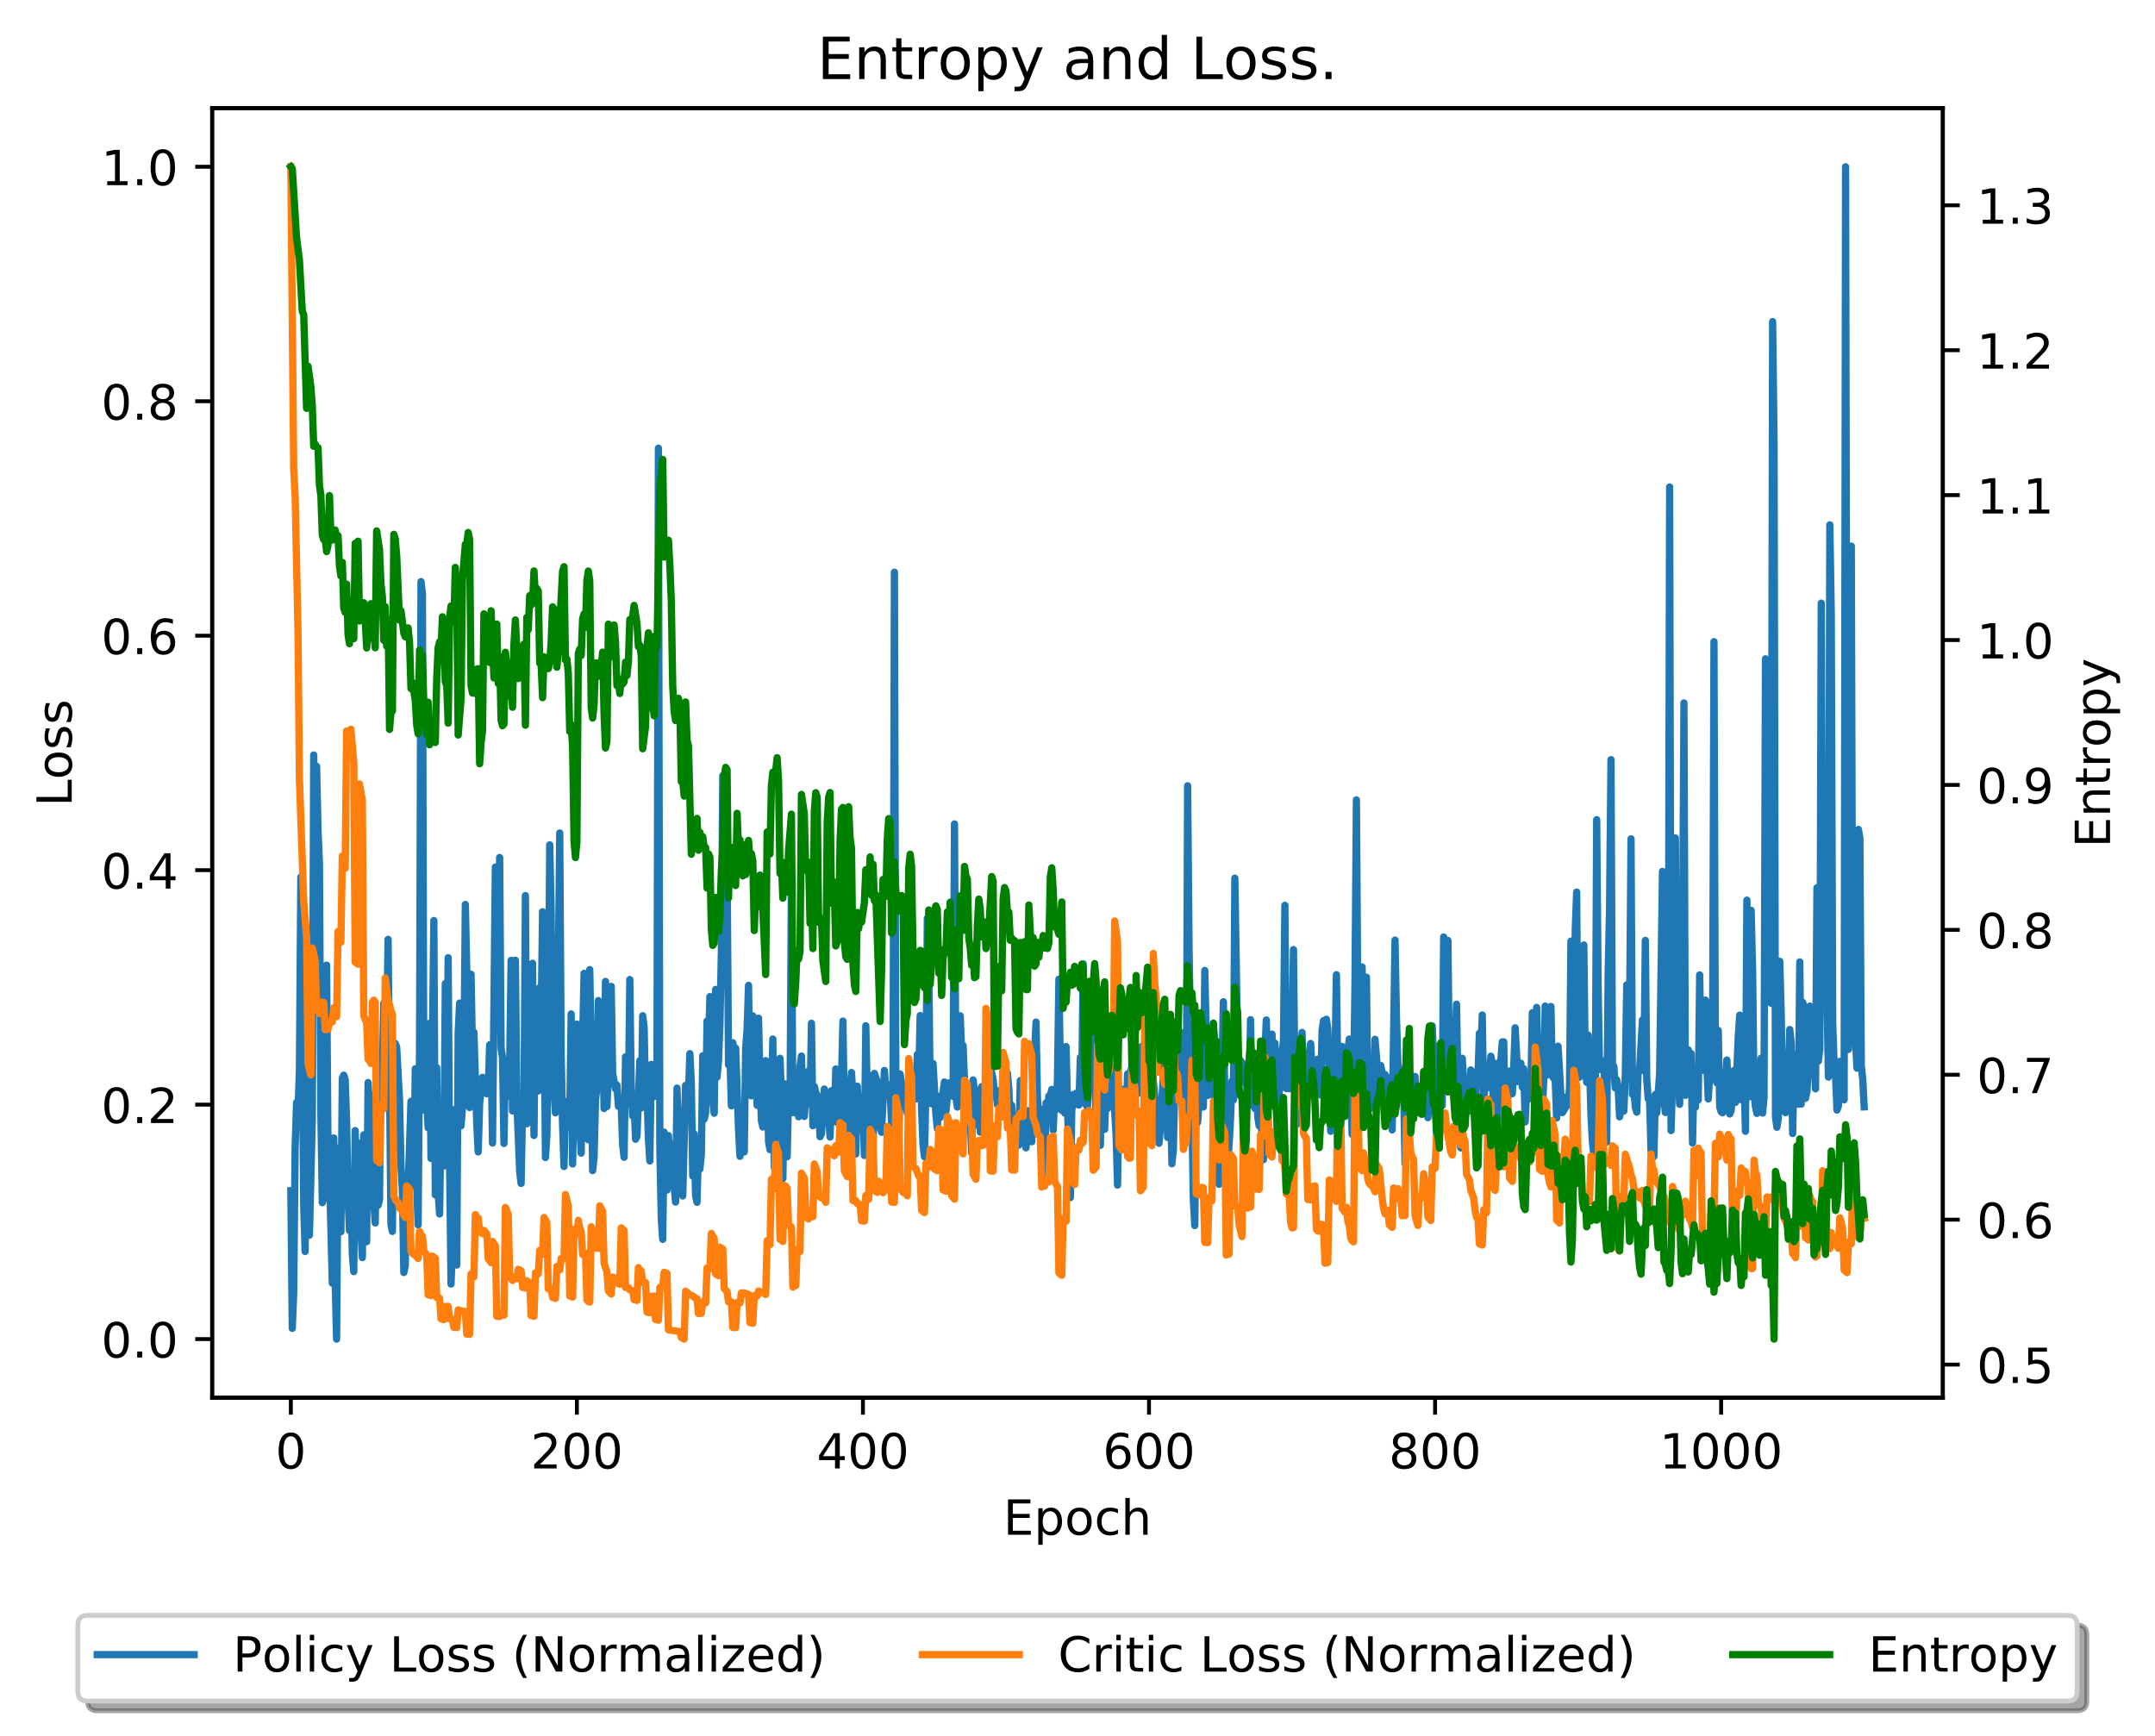 <?xml version="1.0" encoding="utf-8" standalone="no"?>
<!DOCTYPE svg PUBLIC "-//W3C//DTD SVG 1.1//EN"
  "http://www.w3.org/Graphics/SVG/1.1/DTD/svg11.dtd">
<!-- Created with matplotlib (https://matplotlib.org/) -->
<svg height="358.225pt" version="1.1" viewBox="0 0 444.683 358.225" width="444.683pt" xmlns="http://www.w3.org/2000/svg" xmlns:xlink="http://www.w3.org/1999/xlink">
 <defs>
  <style type="text/css">
*{stroke-linecap:butt;stroke-linejoin:round;}
  </style>
 </defs>
 <g id="figure_1">
  <g id="patch_1">
   <path d="M 0 358.225 
L 444.683 358.225 
L 444.683 0 
L 0 0 
z
" style="fill:#ffffff;"/>
  </g>
  <g id="axes_1">
   <g id="patch_2">
    <path d="M 43.781 288.43 
L 400.901 288.43 
L 400.901 22.318 
L 43.781 22.318 
z
" style="fill:#ffffff;"/>
   </g>
   <g id="matplotlib.axis_1">
    <g id="xtick_1">
     <g id="line2d_1">
      <defs>
       <path d="M 0 0 
L 0 3.5 
" id="m2aca7506dd" style="stroke:#000000;stroke-width:0.8;"/>
      </defs>
      <g>
       <use style="stroke:#000000;stroke-width:0.8;" x="60.014" xlink:href="#m2aca7506dd" y="288.43"/>
      </g>
     </g>
     <g id="text_1">
      <!-- 0 -->
      <defs>
       <path d="M 31.781 66.406 
Q 24.172 66.406 20.328 58.906 
Q 16.5 51.422 16.5 36.375 
Q 16.5 21.391 20.328 13.891 
Q 24.172 6.391 31.781 6.391 
Q 39.453 6.391 43.281 13.891 
Q 47.125 21.391 47.125 36.375 
Q 47.125 51.422 43.281 58.906 
Q 39.453 66.406 31.781 66.406 
z
M 31.781 74.219 
Q 44.047 74.219 50.516 64.516 
Q 56.984 54.828 56.984 36.375 
Q 56.984 17.969 50.516 8.266 
Q 44.047 -1.422 31.781 -1.422 
Q 19.531 -1.422 13.062 8.266 
Q 6.594 17.969 6.594 36.375 
Q 6.594 54.828 13.062 64.516 
Q 19.531 74.219 31.781 74.219 
z
" id="DejaVuSans-48"/>
      </defs>
      <g transform="translate(56.833 303.029)scale(0.1 -0.1)">
       <use xlink:href="#DejaVuSans-48"/>
      </g>
     </g>
    </g>
    <g id="xtick_2">
     <g id="line2d_2">
      <g>
       <use style="stroke:#000000;stroke-width:0.8;" x="119.042" xlink:href="#m2aca7506dd" y="288.43"/>
      </g>
     </g>
     <g id="text_2">
      <!-- 200 -->
      <defs>
       <path d="M 19.188 8.297 
L 53.609 8.297 
L 53.609 0 
L 7.328 0 
L 7.328 8.297 
Q 12.938 14.109 22.625 23.891 
Q 32.328 33.688 34.812 36.531 
Q 39.547 41.844 41.422 45.531 
Q 43.312 49.219 43.312 52.781 
Q 43.312 58.594 39.234 62.25 
Q 35.156 65.922 28.609 65.922 
Q 23.969 65.922 18.812 64.312 
Q 13.672 62.703 7.812 59.422 
L 7.812 69.391 
Q 13.766 71.781 18.938 73 
Q 24.125 74.219 28.422 74.219 
Q 39.75 74.219 46.484 68.547 
Q 53.219 62.891 53.219 53.422 
Q 53.219 48.922 51.531 44.891 
Q 49.859 40.875 45.406 35.406 
Q 44.188 33.984 37.641 27.219 
Q 31.109 20.453 19.188 8.297 
z
" id="DejaVuSans-50"/>
      </defs>
      <g transform="translate(109.498 303.029)scale(0.1 -0.1)">
       <use xlink:href="#DejaVuSans-50"/>
       <use x="63.623" xlink:href="#DejaVuSans-48"/>
       <use x="127.246" xlink:href="#DejaVuSans-48"/>
      </g>
     </g>
    </g>
    <g id="xtick_3">
     <g id="line2d_3">
      <g>
       <use style="stroke:#000000;stroke-width:0.8;" x="178.07" xlink:href="#m2aca7506dd" y="288.43"/>
      </g>
     </g>
     <g id="text_3">
      <!-- 400 -->
      <defs>
       <path d="M 37.797 64.312 
L 12.891 25.391 
L 37.797 25.391 
z
M 35.203 72.906 
L 47.609 72.906 
L 47.609 25.391 
L 58.016 25.391 
L 58.016 17.188 
L 47.609 17.188 
L 47.609 0 
L 37.797 0 
L 37.797 17.188 
L 4.891 17.188 
L 4.891 26.703 
z
" id="DejaVuSans-52"/>
      </defs>
      <g transform="translate(168.526 303.029)scale(0.1 -0.1)">
       <use xlink:href="#DejaVuSans-52"/>
       <use x="63.623" xlink:href="#DejaVuSans-48"/>
       <use x="127.246" xlink:href="#DejaVuSans-48"/>
      </g>
     </g>
    </g>
    <g id="xtick_4">
     <g id="line2d_4">
      <g>
       <use style="stroke:#000000;stroke-width:0.8;" x="237.098" xlink:href="#m2aca7506dd" y="288.43"/>
      </g>
     </g>
     <g id="text_4">
      <!-- 600 -->
      <defs>
       <path d="M 33.016 40.375 
Q 26.375 40.375 22.484 35.828 
Q 18.609 31.297 18.609 23.391 
Q 18.609 15.531 22.484 10.953 
Q 26.375 6.391 33.016 6.391 
Q 39.656 6.391 43.531 10.953 
Q 47.406 15.531 47.406 23.391 
Q 47.406 31.297 43.531 35.828 
Q 39.656 40.375 33.016 40.375 
z
M 52.594 71.297 
L 52.594 62.312 
Q 48.875 64.062 45.094 64.984 
Q 41.312 65.922 37.594 65.922 
Q 27.828 65.922 22.672 59.328 
Q 17.531 52.734 16.797 39.406 
Q 19.672 43.656 24.016 45.922 
Q 28.375 48.188 33.594 48.188 
Q 44.578 48.188 50.953 41.516 
Q 57.328 34.859 57.328 23.391 
Q 57.328 12.156 50.688 5.359 
Q 44.047 -1.422 33.016 -1.422 
Q 20.359 -1.422 13.672 8.266 
Q 6.984 17.969 6.984 36.375 
Q 6.984 53.656 15.188 63.938 
Q 23.391 74.219 37.203 74.219 
Q 40.922 74.219 44.703 73.484 
Q 48.484 72.75 52.594 71.297 
z
" id="DejaVuSans-54"/>
      </defs>
      <g transform="translate(227.555 303.029)scale(0.1 -0.1)">
       <use xlink:href="#DejaVuSans-54"/>
       <use x="63.623" xlink:href="#DejaVuSans-48"/>
       <use x="127.246" xlink:href="#DejaVuSans-48"/>
      </g>
     </g>
    </g>
    <g id="xtick_5">
     <g id="line2d_5">
      <g>
       <use style="stroke:#000000;stroke-width:0.8;" x="296.126" xlink:href="#m2aca7506dd" y="288.43"/>
      </g>
     </g>
     <g id="text_5">
      <!-- 800 -->
      <defs>
       <path d="M 31.781 34.625 
Q 24.75 34.625 20.719 30.859 
Q 16.703 27.094 16.703 20.516 
Q 16.703 13.922 20.719 10.156 
Q 24.75 6.391 31.781 6.391 
Q 38.812 6.391 42.859 10.172 
Q 46.922 13.969 46.922 20.516 
Q 46.922 27.094 42.891 30.859 
Q 38.875 34.625 31.781 34.625 
z
M 21.922 38.812 
Q 15.578 40.375 12.031 44.719 
Q 8.5 49.078 8.5 55.328 
Q 8.5 64.062 14.719 69.141 
Q 20.953 74.219 31.781 74.219 
Q 42.672 74.219 48.875 69.141 
Q 55.078 64.062 55.078 55.328 
Q 55.078 49.078 51.531 44.719 
Q 48 40.375 41.703 38.812 
Q 48.828 37.156 52.797 32.312 
Q 56.781 27.484 56.781 20.516 
Q 56.781 9.906 50.312 4.234 
Q 43.844 -1.422 31.781 -1.422 
Q 19.734 -1.422 13.25 4.234 
Q 6.781 9.906 6.781 20.516 
Q 6.781 27.484 10.781 32.312 
Q 14.797 37.156 21.922 38.812 
z
M 18.312 54.391 
Q 18.312 48.734 21.844 45.562 
Q 25.391 42.391 31.781 42.391 
Q 38.141 42.391 41.719 45.562 
Q 45.312 48.734 45.312 54.391 
Q 45.312 60.062 41.719 63.234 
Q 38.141 66.406 31.781 66.406 
Q 25.391 66.406 21.844 63.234 
Q 18.312 60.062 18.312 54.391 
z
" id="DejaVuSans-56"/>
      </defs>
      <g transform="translate(286.583 303.029)scale(0.1 -0.1)">
       <use xlink:href="#DejaVuSans-56"/>
       <use x="63.623" xlink:href="#DejaVuSans-48"/>
       <use x="127.246" xlink:href="#DejaVuSans-48"/>
      </g>
     </g>
    </g>
    <g id="xtick_6">
     <g id="line2d_6">
      <g>
       <use style="stroke:#000000;stroke-width:0.8;" x="355.154" xlink:href="#m2aca7506dd" y="288.43"/>
      </g>
     </g>
     <g id="text_6">
      <!-- 1000 -->
      <defs>
       <path d="M 12.406 8.297 
L 28.516 8.297 
L 28.516 63.922 
L 10.984 60.406 
L 10.984 69.391 
L 28.422 72.906 
L 38.281 72.906 
L 38.281 8.297 
L 54.391 8.297 
L 54.391 0 
L 12.406 0 
z
" id="DejaVuSans-49"/>
      </defs>
      <g transform="translate(342.429 303.029)scale(0.1 -0.1)">
       <use xlink:href="#DejaVuSans-49"/>
       <use x="63.623" xlink:href="#DejaVuSans-48"/>
       <use x="127.246" xlink:href="#DejaVuSans-48"/>
       <use x="190.869" xlink:href="#DejaVuSans-48"/>
      </g>
     </g>
    </g>
    <g id="text_7">
     <!-- Epoch -->
     <defs>
      <path d="M 9.812 72.906 
L 55.906 72.906 
L 55.906 64.594 
L 19.672 64.594 
L 19.672 43.016 
L 54.391 43.016 
L 54.391 34.719 
L 19.672 34.719 
L 19.672 8.297 
L 56.781 8.297 
L 56.781 0 
L 9.812 0 
z
" id="DejaVuSans-69"/>
      <path d="M 18.109 8.203 
L 18.109 -20.797 
L 9.078 -20.797 
L 9.078 54.688 
L 18.109 54.688 
L 18.109 46.391 
Q 20.953 51.266 25.266 53.625 
Q 29.594 56 35.594 56 
Q 45.562 56 51.781 48.094 
Q 58.016 40.188 58.016 27.297 
Q 58.016 14.406 51.781 6.484 
Q 45.562 -1.422 35.594 -1.422 
Q 29.594 -1.422 25.266 0.953 
Q 20.953 3.328 18.109 8.203 
z
M 48.688 27.297 
Q 48.688 37.203 44.609 42.844 
Q 40.531 48.484 33.406 48.484 
Q 26.266 48.484 22.188 42.844 
Q 18.109 37.203 18.109 27.297 
Q 18.109 17.391 22.188 11.75 
Q 26.266 6.109 33.406 6.109 
Q 40.531 6.109 44.609 11.75 
Q 48.688 17.391 48.688 27.297 
z
" id="DejaVuSans-112"/>
      <path d="M 30.609 48.391 
Q 23.391 48.391 19.188 42.75 
Q 14.984 37.109 14.984 27.297 
Q 14.984 17.484 19.156 11.844 
Q 23.344 6.203 30.609 6.203 
Q 37.797 6.203 41.984 11.859 
Q 46.188 17.531 46.188 27.297 
Q 46.188 37.016 41.984 42.703 
Q 37.797 48.391 30.609 48.391 
z
M 30.609 56 
Q 42.328 56 49.016 48.375 
Q 55.719 40.766 55.719 27.297 
Q 55.719 13.875 49.016 6.219 
Q 42.328 -1.422 30.609 -1.422 
Q 18.844 -1.422 12.172 6.219 
Q 5.516 13.875 5.516 27.297 
Q 5.516 40.766 12.172 48.375 
Q 18.844 56 30.609 56 
z
" id="DejaVuSans-111"/>
      <path d="M 48.781 52.594 
L 48.781 44.188 
Q 44.969 46.297 41.141 47.344 
Q 37.312 48.391 33.406 48.391 
Q 24.656 48.391 19.812 42.844 
Q 14.984 37.312 14.984 27.297 
Q 14.984 17.281 19.812 11.734 
Q 24.656 6.203 33.406 6.203 
Q 37.312 6.203 41.141 7.25 
Q 44.969 8.297 48.781 10.406 
L 48.781 2.094 
Q 45.016 0.344 40.984 -0.531 
Q 36.969 -1.422 32.422 -1.422 
Q 20.062 -1.422 12.781 6.344 
Q 5.516 14.109 5.516 27.297 
Q 5.516 40.672 12.859 48.328 
Q 20.219 56 33.016 56 
Q 37.156 56 41.109 55.141 
Q 45.062 54.297 48.781 52.594 
z
" id="DejaVuSans-99"/>
      <path d="M 54.891 33.016 
L 54.891 0 
L 45.906 0 
L 45.906 32.719 
Q 45.906 40.484 42.875 44.328 
Q 39.844 48.188 33.797 48.188 
Q 26.516 48.188 22.312 43.547 
Q 18.109 38.922 18.109 30.906 
L 18.109 0 
L 9.078 0 
L 9.078 75.984 
L 18.109 75.984 
L 18.109 46.188 
Q 21.344 51.125 25.703 53.562 
Q 30.078 56 35.797 56 
Q 45.219 56 50.047 50.172 
Q 54.891 44.344 54.891 33.016 
z
" id="DejaVuSans-104"/>
     </defs>
     <g transform="translate(207.03 316.707)scale(0.1 -0.1)">
      <use xlink:href="#DejaVuSans-69"/>
      <use x="63.184" xlink:href="#DejaVuSans-112"/>
      <use x="126.66" xlink:href="#DejaVuSans-111"/>
      <use x="187.842" xlink:href="#DejaVuSans-99"/>
      <use x="242.822" xlink:href="#DejaVuSans-104"/>
     </g>
    </g>
   </g>
   <g id="matplotlib.axis_2">
    <g id="ytick_1">
     <g id="line2d_7">
      <defs>
       <path d="M 0 0 
L -3.5 0 
" id="m4e44870409" style="stroke:#000000;stroke-width:0.8;"/>
      </defs>
      <g>
       <use style="stroke:#000000;stroke-width:0.8;" x="43.781" xlink:href="#m4e44870409" y="276.334"/>
      </g>
     </g>
     <g id="text_8">
      <!-- 0.0 -->
      <defs>
       <path d="M 10.688 12.406 
L 21 12.406 
L 21 0 
L 10.688 0 
z
" id="DejaVuSans-46"/>
      </defs>
      <g transform="translate(20.878 280.133)scale(0.1 -0.1)">
       <use xlink:href="#DejaVuSans-48"/>
       <use x="63.623" xlink:href="#DejaVuSans-46"/>
       <use x="95.41" xlink:href="#DejaVuSans-48"/>
      </g>
     </g>
    </g>
    <g id="ytick_2">
     <g id="line2d_8">
      <g>
       <use style="stroke:#000000;stroke-width:0.8;" x="43.781" xlink:href="#m4e44870409" y="227.95"/>
      </g>
     </g>
     <g id="text_9">
      <!-- 0.2 -->
      <g transform="translate(20.878 231.749)scale(0.1 -0.1)">
       <use xlink:href="#DejaVuSans-48"/>
       <use x="63.623" xlink:href="#DejaVuSans-46"/>
       <use x="95.41" xlink:href="#DejaVuSans-50"/>
      </g>
     </g>
    </g>
    <g id="ytick_3">
     <g id="line2d_9">
      <g>
       <use style="stroke:#000000;stroke-width:0.8;" x="43.781" xlink:href="#m4e44870409" y="179.566"/>
      </g>
     </g>
     <g id="text_10">
      <!-- 0.4 -->
      <g transform="translate(20.878 183.365)scale(0.1 -0.1)">
       <use xlink:href="#DejaVuSans-48"/>
       <use x="63.623" xlink:href="#DejaVuSans-46"/>
       <use x="95.41" xlink:href="#DejaVuSans-52"/>
      </g>
     </g>
    </g>
    <g id="ytick_4">
     <g id="line2d_10">
      <g>
       <use style="stroke:#000000;stroke-width:0.8;" x="43.781" xlink:href="#m4e44870409" y="131.182"/>
      </g>
     </g>
     <g id="text_11">
      <!-- 0.6 -->
      <g transform="translate(20.878 134.981)scale(0.1 -0.1)">
       <use xlink:href="#DejaVuSans-48"/>
       <use x="63.623" xlink:href="#DejaVuSans-46"/>
       <use x="95.41" xlink:href="#DejaVuSans-54"/>
      </g>
     </g>
    </g>
    <g id="ytick_5">
     <g id="line2d_11">
      <g>
       <use style="stroke:#000000;stroke-width:0.8;" x="43.781" xlink:href="#m4e44870409" y="82.798"/>
      </g>
     </g>
     <g id="text_12">
      <!-- 0.8 -->
      <g transform="translate(20.878 86.597)scale(0.1 -0.1)">
       <use xlink:href="#DejaVuSans-48"/>
       <use x="63.623" xlink:href="#DejaVuSans-46"/>
       <use x="95.41" xlink:href="#DejaVuSans-56"/>
      </g>
     </g>
    </g>
    <g id="ytick_6">
     <g id="line2d_12">
      <g>
       <use style="stroke:#000000;stroke-width:0.8;" x="43.781" xlink:href="#m4e44870409" y="34.414"/>
      </g>
     </g>
     <g id="text_13">
      <!-- 1.0 -->
      <g transform="translate(20.878 38.213)scale(0.1 -0.1)">
       <use xlink:href="#DejaVuSans-49"/>
       <use x="63.623" xlink:href="#DejaVuSans-46"/>
       <use x="95.41" xlink:href="#DejaVuSans-48"/>
      </g>
     </g>
    </g>
    <g id="text_14">
     <!-- Loss -->
     <defs>
      <path d="M 9.812 72.906 
L 19.672 72.906 
L 19.672 8.297 
L 55.172 8.297 
L 55.172 0 
L 9.812 0 
z
" id="DejaVuSans-76"/>
      <path d="M 44.281 53.078 
L 44.281 44.578 
Q 40.484 46.531 36.375 47.5 
Q 32.281 48.484 27.875 48.484 
Q 21.188 48.484 17.844 46.438 
Q 14.5 44.391 14.5 40.281 
Q 14.5 37.156 16.891 35.375 
Q 19.281 33.594 26.516 31.984 
L 29.594 31.297 
Q 39.156 29.25 43.188 25.516 
Q 47.219 21.781 47.219 15.094 
Q 47.219 7.469 41.188 3.016 
Q 35.156 -1.422 24.609 -1.422 
Q 20.219 -1.422 15.453 -0.562 
Q 10.688 0.297 5.422 2 
L 5.422 11.281 
Q 10.406 8.688 15.234 7.391 
Q 20.062 6.109 24.812 6.109 
Q 31.156 6.109 34.562 8.281 
Q 37.984 10.453 37.984 14.406 
Q 37.984 18.062 35.516 20.016 
Q 33.062 21.969 24.703 23.781 
L 21.578 24.516 
Q 13.234 26.266 9.516 29.906 
Q 5.812 33.547 5.812 39.891 
Q 5.812 47.609 11.281 51.797 
Q 16.75 56 26.812 56 
Q 31.781 56 36.172 55.266 
Q 40.578 54.547 44.281 53.078 
z
" id="DejaVuSans-115"/>
     </defs>
     <g transform="translate(14.798 166.428)rotate(-90)scale(0.1 -0.1)">
      <use xlink:href="#DejaVuSans-76"/>
      <use x="55.697" xlink:href="#DejaVuSans-111"/>
      <use x="116.879" xlink:href="#DejaVuSans-115"/>
      <use x="168.979" xlink:href="#DejaVuSans-115"/>
     </g>
    </g>
   </g>
   <g id="line2d_13">
    <path clip-path="url(#pdff9fefd78)" d="M 60.014 245.719 
L 60.309 274.118 
L 60.604 266.837 
L 60.899 236.877 
L 61.195 227.527 
L 61.49 229.269 
L 61.785 220.845 
L 62.08 180.971 
L 62.67 248.69 
L 62.965 258.255 
L 63.261 224.011 
L 63.556 212.458 
L 63.851 254.89 
L 64.441 230.917 
L 64.736 155.805 
L 65.031 202.288 
L 65.327 158.13 
L 65.622 171.251 
L 65.917 178.258 
L 66.212 229.639 
L 66.507 248.182 
L 66.802 247.107 
L 67.097 203.457 
L 67.392 199.164 
L 67.688 238.051 
L 67.983 242.233 
L 68.573 264.787 
L 68.868 234.824 
L 69.163 264.544 
L 69.458 276.334 
L 69.754 236.889 
L 70.344 254.181 
L 70.639 222.515 
L 70.934 221.863 
L 71.229 222.825 
L 71.524 231.367 
L 71.82 247.445 
L 72.115 253.942 
L 72.41 243.352 
L 72.705 258.895 
L 73 262.406 
L 73.295 233.303 
L 73.59 244.09 
L 73.886 245.508 
L 74.181 235.915 
L 74.476 253.93 
L 74.771 259.519 
L 75.066 234.178 
L 75.361 249.181 
L 75.656 256.239 
L 75.952 223.39 
L 76.542 235.541 
L 76.837 225.967 
L 77.132 248.076 
L 77.427 252.369 
L 77.722 231.297 
L 78.018 248.726 
L 78.313 247.655 
L 78.608 216.669 
L 78.903 221.575 
L 79.198 206.963 
L 79.493 223.229 
L 79.788 213.867 
L 80.084 193.848 
L 80.674 252.66 
L 80.969 254.117 
L 81.264 228.916 
L 81.559 215.317 
L 81.854 216.092 
L 82.445 227.036 
L 82.74 240.6 
L 83.035 245.644 
L 83.33 262.584 
L 83.625 261.186 
L 83.92 243.453 
L 84.215 245.225 
L 84.806 227.271 
L 85.101 232.545 
L 85.396 244.744 
L 85.691 220.548 
L 85.986 244.441 
L 86.281 252.771 
L 86.577 215.368 
L 86.872 120.019 
L 87.167 122.532 
L 87.462 229.053 
L 87.757 228.441 
L 88.052 226.807 
L 88.347 232.729 
L 88.643 211.156 
L 88.938 239.068 
L 89.528 189.967 
L 89.823 246.569 
L 90.118 220.313 
L 90.413 246.188 
L 90.709 250.509 
L 91.004 230.575 
L 91.299 233.448 
L 91.594 240.605 
L 91.889 202.969 
L 92.184 229.235 
L 92.479 197.634 
L 92.775 240.074 
L 93.07 264.971 
L 93.365 256.479 
L 93.66 236.327 
L 93.955 228.897 
L 94.25 261.054 
L 94.545 213.162 
L 94.841 206.996 
L 95.136 232.327 
L 95.431 228.52 
L 95.726 219.341 
L 96.021 186.646 
L 96.316 200.431 
L 96.611 206.903 
L 96.907 228.559 
L 97.202 201.038 
L 97.497 217.161 
L 97.792 212.998 
L 98.382 231.941 
L 98.677 237.708 
L 98.973 227.666 
L 99.563 222.32 
L 99.858 223.96 
L 100.153 222.627 
L 100.448 225.708 
L 100.743 224.886 
L 101.039 215.604 
L 101.334 216.619 
L 101.629 235.869 
L 102.219 178.918 
L 102.809 212.522 
L 103.104 176.952 
L 103.4 216.293 
L 103.695 218.25 
L 103.99 235.959 
L 104.285 219.345 
L 104.58 219.492 
L 104.875 226.185 
L 105.17 219.959 
L 105.466 198.19 
L 105.761 229.255 
L 106.056 224.362 
L 106.351 198.162 
L 106.646 227.054 
L 107.236 241.764 
L 107.532 244.214 
L 107.827 228.754 
L 108.122 228.889 
L 108.417 184.81 
L 108.712 231.909 
L 109.007 230.068 
L 109.302 226.092 
L 109.598 215.405 
L 109.893 198.767 
L 110.188 234.314 
L 110.483 206.511 
L 110.778 220.85 
L 111.073 225.135 
L 111.368 203.801 
L 111.664 210.684 
L 111.959 188.149 
L 112.254 203.724 
L 112.549 238.871 
L 112.844 234.384 
L 113.139 215.459 
L 113.434 174.338 
L 113.73 187.971 
L 114.025 225.475 
L 114.32 224.292 
L 114.615 229.648 
L 114.91 204.253 
L 115.205 200.646 
L 115.5 171.895 
L 115.796 217.369 
L 116.091 232.106 
L 116.386 240.719 
L 116.681 227.289 
L 116.976 231.94 
L 117.271 232.622 
L 117.566 230.429 
L 117.862 209.233 
L 118.157 240.194 
L 118.452 224.804 
L 118.747 222.601 
L 119.042 211.33 
L 119.337 212.053 
L 119.632 232.348 
L 119.927 237.957 
L 120.223 215 
L 120.518 200.853 
L 120.813 221.86 
L 121.403 235.204 
L 121.698 200.086 
L 121.993 217.228 
L 122.289 241.564 
L 122.584 238.913 
L 122.879 226.985 
L 123.174 224.338 
L 123.469 206.469 
L 123.764 217.797 
L 124.059 208.514 
L 124.355 212.069 
L 124.65 228.749 
L 124.945 202.529 
L 125.24 228.347 
L 125.535 221.874 
L 125.83 223.479 
L 126.125 203.551 
L 126.421 221.512 
L 127.011 224.699 
L 127.306 223.905 
L 127.601 228.298 
L 127.896 227.374 
L 128.191 228.194 
L 128.487 236.34 
L 128.782 238.818 
L 129.077 218.073 
L 129.372 226.573 
L 129.667 227.682 
L 129.962 202.138 
L 130.257 224.721 
L 130.553 230.28 
L 130.848 227.557 
L 131.143 235.092 
L 131.438 234.491 
L 132.028 218.902 
L 132.323 228.648 
L 132.619 209.604 
L 132.914 211.983 
L 133.209 226.65 
L 133.504 225.117 
L 133.799 234.997 
L 134.094 239.576 
L 134.389 219.653 
L 134.98 226.29 
L 135.275 220.597 
L 135.57 219.214 
L 135.865 92.49 
L 136.16 237.064 
L 136.455 251.508 
L 136.751 255.743 
L 137.046 233.62 
L 137.636 245.586 
L 137.931 234.339 
L 138.226 239.31 
L 138.816 236.186 
L 139.112 244.945 
L 139.407 248.064 
L 139.702 224.535 
L 139.997 234.291 
L 140.292 234.844 
L 140.587 237.713 
L 140.882 246.796 
L 141.473 223.983 
L 141.768 226.607 
L 142.063 225.533 
L 142.358 217.424 
L 142.653 223.635 
L 142.948 242.707 
L 143.244 234.029 
L 143.539 246.794 
L 143.834 248.104 
L 144.129 235.565 
L 144.424 241.252 
L 144.719 238.303 
L 145.014 217.858 
L 145.31 230.939 
L 145.605 229.749 
L 145.9 210.693 
L 146.195 216.152 
L 146.49 205.659 
L 146.785 224.822 
L 147.376 229.731 
L 147.671 204.178 
L 147.966 222.276 
L 148.261 218.914 
L 148.556 211.199 
L 148.851 196.706 
L 149.146 160.059 
L 149.442 201.534 
L 149.737 201.145 
L 150.032 177.626 
L 150.327 219.732 
L 150.622 217.693 
L 150.917 228.199 
L 151.212 215.182 
L 151.508 216.998 
L 151.803 216.294 
L 152.393 232.981 
L 152.688 238.615 
L 152.983 231.653 
L 153.574 237.72 
L 153.869 216.317 
L 154.164 212.452 
L 154.459 203.339 
L 154.754 222.095 
L 155.049 226.132 
L 155.344 209.63 
L 155.639 225.499 
L 155.935 210.637 
L 156.23 228.102 
L 156.525 210.114 
L 156.82 223.213 
L 157.115 231.253 
L 157.41 232.571 
L 157.705 227.074 
L 158.001 218.874 
L 158.296 219.913 
L 158.591 235.604 
L 158.886 237.237 
L 159.181 228.018 
L 159.476 214.41 
L 159.771 240.953 
L 160.067 226.968 
L 160.362 229.18 
L 160.657 232.553 
L 160.952 218.381 
L 161.247 226.031 
L 161.542 243.189 
L 161.837 223.642 
L 162.428 238.71 
L 162.723 225.913 
L 163.018 228.462 
L 163.313 181.107 
L 163.608 229.617 
L 163.903 223.134 
L 164.199 222.676 
L 164.494 228.155 
L 164.789 230.457 
L 165.084 220.072 
L 165.379 217.92 
L 165.674 227.983 
L 165.969 230.382 
L 166.265 226.467 
L 166.56 226.661 
L 166.855 221.002 
L 167.15 227.819 
L 167.445 211.158 
L 167.74 232.299 
L 168.035 224.189 
L 168.331 225.435 
L 168.626 226.127 
L 168.921 228.273 
L 169.216 234.576 
L 169.511 233.935 
L 170.101 224.732 
L 170.397 230.396 
L 170.692 225.535 
L 171.282 234.633 
L 171.577 225.062 
L 171.872 226.593 
L 172.167 231.43 
L 172.463 220.583 
L 173.053 231.903 
L 173.348 225.549 
L 173.643 222.964 
L 173.938 210.704 
L 174.233 230.684 
L 174.824 235.944 
L 175.119 224.365 
L 175.414 224.698 
L 175.709 221.325 
L 176.299 231.86 
L 176.594 238.138 
L 176.89 224.146 
L 177.48 233.061 
L 177.775 229.304 
L 178.07 228.584 
L 178.365 238.438 
L 178.66 211.679 
L 178.956 226.051 
L 179.251 221.868 
L 179.546 223.112 
L 180.136 238.014 
L 180.431 221.511 
L 181.022 223.247 
L 181.317 226.793 
L 181.612 232.503 
L 181.907 233.664 
L 182.497 220.901 
L 182.792 224.936 
L 183.088 225.544 
L 183.383 223.841 
L 183.678 225.308 
L 183.973 231.823 
L 184.268 227.481 
L 184.563 118.076 
L 184.858 225.169 
L 185.154 229.098 
L 185.449 236.364 
L 185.744 221.641 
L 186.039 223.59 
L 186.334 224.042 
L 186.629 226.648 
L 186.924 227.794 
L 187.22 229.724 
L 187.81 223.687 
L 188.105 228.263 
L 188.4 224.669 
L 188.695 226.203 
L 188.99 226.785 
L 189.286 217.595 
L 189.581 222.963 
L 189.876 209.565 
L 190.171 229.022 
L 190.466 236.321 
L 190.761 238.7 
L 191.056 224.896 
L 191.351 189.501 
L 191.647 197.799 
L 191.942 226.826 
L 192.237 227.782 
L 192.532 219.466 
L 193.122 229.974 
L 193.417 232.889 
L 193.713 226.248 
L 194.008 230.615 
L 194.303 226.838 
L 194.598 225.418 
L 194.893 223.274 
L 195.188 229.375 
L 195.779 223.482 
L 196.369 226.09 
L 196.664 226.235 
L 196.959 170.022 
L 197.254 226.346 
L 197.549 228.449 
L 197.845 227.997 
L 198.14 209.611 
L 198.435 217.192 
L 198.73 215.733 
L 199.025 223.092 
L 199.32 224.071 
L 199.615 226.216 
L 199.911 226.759 
L 200.206 230.733 
L 200.501 237.897 
L 200.796 222.846 
L 201.091 225.389 
L 201.386 232.152 
L 201.681 227.67 
L 201.977 224.96 
L 202.272 233.623 
L 202.567 224.247 
L 202.862 225.536 
L 203.157 231.358 
L 203.452 230.332 
L 203.747 232.948 
L 204.338 224.777 
L 204.633 221.351 
L 204.928 222.748 
L 205.223 225.708 
L 205.518 225.054 
L 205.813 227.953 
L 206.404 224.96 
L 206.699 224.731 
L 206.994 227.729 
L 207.289 226.573 
L 207.584 230.661 
L 207.879 221.422 
L 208.175 224.746 
L 208.47 232.278 
L 208.765 228.076 
L 209.06 233.393 
L 209.355 233.625 
L 209.65 231.112 
L 209.945 233.262 
L 210.24 236.315 
L 210.536 222.981 
L 211.126 231.074 
L 211.421 229.015 
L 211.716 236.864 
L 212.306 229.189 
L 212.897 235.602 
L 213.192 223.462 
L 213.782 210.913 
L 214.077 226.604 
L 214.372 230.694 
L 214.668 230.762 
L 214.963 228.971 
L 215.553 242.365 
L 215.848 227.598 
L 216.143 228.696 
L 216.438 226.146 
L 216.734 226.127 
L 217.029 224.813 
L 217.324 233.234 
L 217.619 226.447 
L 217.914 228.932 
L 218.209 222.636 
L 218.504 202.061 
L 218.8 220.275 
L 219.095 229.14 
L 219.39 228.78 
L 219.685 229.675 
L 219.98 215.97 
L 220.57 239.544 
L 220.866 247.139 
L 221.161 229.198 
L 221.456 225.864 
L 221.751 227.976 
L 222.046 225.613 
L 222.636 228.028 
L 222.932 218.211 
L 223.227 222.737 
L 223.522 198.891 
L 223.817 225.84 
L 224.112 227.971 
L 224.407 228.549 
L 224.702 215.987 
L 224.998 224.534 
L 225.293 205.181 
L 225.588 224.573 
L 225.883 222.905 
L 226.178 229.949 
L 226.473 228.503 
L 226.768 233.557 
L 227.063 236.352 
L 227.359 215.138 
L 227.949 233.047 
L 228.244 224.39 
L 228.539 228.754 
L 228.834 224.426 
L 229.129 216.144 
L 229.425 214.287 
L 229.72 216.841 
L 230.015 229.487 
L 230.31 234.305 
L 230.605 244.547 
L 230.9 226.067 
L 231.195 230.078 
L 231.491 229.672 
L 231.786 224.759 
L 232.376 231.601 
L 232.671 221.607 
L 232.966 224.642 
L 233.261 221.141 
L 233.557 220.18 
L 233.852 221.636 
L 234.147 214.711 
L 234.442 222.662 
L 234.737 225.706 
L 235.032 221.389 
L 235.327 221.041 
L 235.623 215.902 
L 235.918 225.504 
L 236.213 223.543 
L 236.508 219.367 
L 236.803 218.627 
L 237.098 220.183 
L 237.393 220.918 
L 237.689 216.288 
L 237.984 222.967 
L 238.279 226.221 
L 238.574 232.316 
L 238.869 227.879 
L 239.164 235.919 
L 239.459 232.518 
L 240.05 221.766 
L 240.345 217.426 
L 240.935 234.726 
L 241.23 221.158 
L 241.525 225.902 
L 241.821 240.149 
L 242.116 237.264 
L 242.411 224.304 
L 242.706 227.245 
L 243.001 226.201 
L 243.296 221.334 
L 243.591 219.543 
L 243.887 213.11 
L 244.182 227.436 
L 244.477 232.831 
L 244.772 235.523 
L 245.067 162.147 
L 245.362 195.847 
L 246.248 247.638 
L 246.543 252.899 
L 246.838 226.503 
L 247.133 231.587 
L 247.428 227.438 
L 247.723 220.178 
L 248.314 228.436 
L 248.609 200.262 
L 249.199 226.056 
L 249.494 222.772 
L 249.789 224.365 
L 250.084 223.647 
L 250.38 220.836 
L 250.675 228.681 
L 250.97 221.074 
L 251.56 244.393 
L 252.15 221.019 
L 252.446 206.718 
L 252.741 226.482 
L 253.036 230.747 
L 253.331 239.518 
L 253.626 236.23 
L 253.921 230.719 
L 254.216 223.074 
L 254.512 226.958 
L 254.807 181.216 
L 255.397 217.136 
L 255.692 218.511 
L 256.282 219.259 
L 256.578 222.574 
L 256.873 223.358 
L 257.168 221.418 
L 257.463 228.03 
L 257.758 225.13 
L 258.053 210.419 
L 258.348 228.026 
L 258.644 226.937 
L 258.939 228.736 
L 259.234 223.232 
L 259.529 230.391 
L 259.824 232.339 
L 260.119 229.221 
L 260.71 239.306 
L 261.005 217.722 
L 261.3 210.472 
L 261.595 221.681 
L 261.89 223.952 
L 262.185 222.126 
L 262.48 213.397 
L 262.775 224.022 
L 263.071 215.244 
L 263.366 218.715 
L 263.661 229.378 
L 264.841 214.602 
L 265.137 186.816 
L 265.432 224.64 
L 265.727 223.184 
L 266.022 224.658 
L 266.317 216.345 
L 266.612 216.44 
L 266.907 195.948 
L 267.203 223.636 
L 267.498 232.094 
L 267.793 219.231 
L 268.088 223.674 
L 268.678 213.049 
L 268.973 223.773 
L 269.269 219.186 
L 269.564 226.42 
L 269.859 223.227 
L 270.154 218.132 
L 270.449 215.329 
L 271.039 226.027 
L 271.335 221.926 
L 271.63 219.764 
L 271.925 218.569 
L 272.22 221.377 
L 272.515 225.984 
L 272.81 212.604 
L 273.105 210.626 
L 273.401 214.266 
L 273.696 210.327 
L 273.991 212.321 
L 274.581 233.456 
L 274.876 228.916 
L 275.171 219.895 
L 275.467 219.48 
L 275.762 201.133 
L 276.057 221.835 
L 276.352 224.47 
L 276.942 215.953 
L 277.237 223.23 
L 277.533 218.972 
L 277.828 220.056 
L 278.418 214.414 
L 279.008 234.091 
L 279.303 224.514 
L 279.599 203.08 
L 279.894 165.071 
L 280.189 208.215 
L 280.484 225.731 
L 280.779 217.581 
L 281.074 199.553 
L 281.369 222.08 
L 281.664 228.937 
L 281.96 201.649 
L 282.255 227.885 
L 282.55 224.629 
L 282.845 228.705 
L 283.14 226.505 
L 283.435 225.712 
L 283.73 214.471 
L 284.321 221.562 
L 284.616 225.608 
L 284.911 219.88 
L 285.206 221.371 
L 285.501 226.221 
L 285.796 221.715 
L 286.092 222.354 
L 286.387 222.436 
L 286.682 230.199 
L 286.977 230.885 
L 287.272 233.166 
L 287.862 193.997 
L 288.158 210.098 
L 288.453 219.407 
L 288.748 221.113 
L 289.043 220.632 
L 289.338 221.278 
L 289.633 224.101 
L 289.928 240.106 
L 290.224 226.798 
L 290.519 229.119 
L 290.814 224.455 
L 291.109 223.141 
L 291.404 225.45 
L 291.699 225.462 
L 291.994 222.128 
L 292.29 226.624 
L 292.585 225.932 
L 292.88 227.116 
L 293.175 229.887 
L 293.47 228.352 
L 293.765 222.621 
L 294.06 225.107 
L 294.356 224.942 
L 294.651 230.647 
L 294.946 226.532 
L 295.241 229.009 
L 295.536 211.733 
L 295.831 219.16 
L 296.126 215.799 
L 296.422 235.26 
L 297.012 224.017 
L 297.602 228.167 
L 297.897 193.343 
L 298.192 218.471 
L 298.487 212.501 
L 298.783 194.067 
L 299.078 220.979 
L 299.963 217.906 
L 300.258 217.277 
L 300.553 207.217 
L 300.849 224.695 
L 301.144 235.304 
L 301.439 236.88 
L 301.734 218.382 
L 302.324 228.203 
L 302.619 223.402 
L 302.915 228.346 
L 303.21 229.316 
L 303.505 220.792 
L 303.8 225.372 
L 304.095 221.315 
L 304.39 229.22 
L 304.685 221.802 
L 304.981 221.83 
L 305.276 213.213 
L 305.571 217.638 
L 305.866 209.455 
L 306.161 229.264 
L 306.456 221.233 
L 306.751 224.595 
L 307.047 221.946 
L 307.342 220.904 
L 307.637 217.96 
L 307.932 219.665 
L 308.227 231.19 
L 308.522 231.817 
L 308.817 219.439 
L 309.408 238.11 
L 309.703 218.756 
L 309.998 214.996 
L 310.293 214.986 
L 310.588 231.786 
L 310.883 227.452 
L 311.179 226.447 
L 311.474 221.032 
L 311.769 225.087 
L 312.064 225.692 
L 312.359 220.344 
L 312.654 212.094 
L 313.245 223.195 
L 313.54 220.54 
L 313.835 219.414 
L 314.13 224.365 
L 314.425 220.54 
L 314.72 231.52 
L 315.015 225.204 
L 315.311 226.92 
L 315.606 223.388 
L 315.901 224.253 
L 316.196 208.991 
L 316.786 215.695 
L 317.081 207.885 
L 317.376 220.064 
L 317.967 226.958 
L 318.262 229.271 
L 318.557 222.618 
L 318.852 207.603 
L 319.147 221.869 
L 319.442 219.624 
L 319.738 216.084 
L 320.033 207.69 
L 320.328 222.13 
L 320.918 222.918 
L 321.213 230.706 
L 321.508 215.888 
L 322.099 226.164 
L 322.394 229.602 
L 322.984 228.669 
L 323.279 226.366 
L 323.574 228.04 
L 323.87 224.495 
L 324.165 194.204 
L 324.755 227.419 
L 325.05 191.876 
L 325.345 184.089 
L 325.64 222.37 
L 325.936 222.275 
L 326.231 219.728 
L 326.821 195.005 
L 327.116 219.265 
L 327.411 223.354 
L 327.706 213.583 
L 328.002 219.684 
L 328.297 230.216 
L 328.592 235.557 
L 328.887 238.531 
L 329.182 227.233 
L 329.477 169.14 
L 329.772 203.599 
L 330.068 220.702 
L 330.363 218.714 
L 330.953 219.68 
L 331.543 235.661 
L 331.838 201.156 
L 332.134 187.618 
L 332.429 156.759 
L 332.724 220.532 
L 333.019 220.035 
L 333.314 224.521 
L 333.609 222.835 
L 333.904 224.334 
L 334.199 230.473 
L 334.495 228.963 
L 334.79 228.53 
L 335.085 229.275 
L 335.38 221.913 
L 335.675 203.239 
L 335.97 219.477 
L 336.265 209.892 
L 336.561 173.102 
L 336.856 225.865 
L 337.151 224.918 
L 337.446 228.483 
L 337.741 229.504 
L 338.036 220.768 
L 338.331 220.746 
L 338.922 210.478 
L 339.217 220.967 
L 339.512 194.054 
L 339.807 222.695 
L 340.102 226.751 
L 340.397 227.026 
L 340.693 237.624 
L 340.988 235.505 
L 341.283 238.669 
L 341.578 225.848 
L 341.873 229.654 
L 342.463 221.522 
L 343.054 179.825 
L 343.349 226.824 
L 343.644 229.577 
L 344.234 223.602 
L 344.529 100.484 
L 344.825 233.302 
L 345.12 222.902 
L 345.415 222.961 
L 345.71 172.915 
L 346.005 214.908 
L 346.595 227.889 
L 346.891 190.449 
L 347.186 197.548 
L 347.481 145.055 
L 347.776 226.04 
L 348.071 219.322 
L 348.366 216.632 
L 348.661 221.624 
L 348.957 217.384 
L 349.252 235.879 
L 349.547 222.001 
L 349.842 228.478 
L 350.137 222.957 
L 350.432 226.987 
L 350.727 201.173 
L 351.023 218.678 
L 351.318 220.873 
L 351.613 217.565 
L 351.908 206.376 
L 352.203 219.528 
L 352.498 226.774 
L 353.088 217.246 
L 353.384 217.525 
L 353.679 132.405 
L 353.974 222.151 
L 354.269 223.461 
L 354.564 212.636 
L 354.859 228.444 
L 355.154 229.424 
L 355.45 229.633 
L 355.745 222.613 
L 356.04 224.546 
L 356.335 218.743 
L 356.925 229.883 
L 357.22 229.214 
L 357.516 225.808 
L 357.811 220.891 
L 358.106 227.488 
L 358.696 213.786 
L 358.991 209.48 
L 359.286 226.925 
L 359.582 223.501 
L 359.877 222.17 
L 360.172 233.453 
L 360.467 185.751 
L 361.057 226.312 
L 361.352 187.862 
L 361.648 200.278 
L 361.943 225.514 
L 362.238 228.391 
L 362.533 229.753 
L 362.828 220.459 
L 363.123 221.271 
L 363.418 218.338 
L 363.714 229.689 
L 364.009 226.416 
L 364.304 135.948 
L 364.599 200.671 
L 364.894 181.955 
L 365.189 203.447 
L 365.484 207.048 
L 365.78 66.364 
L 366.075 91.174 
L 366.37 230.46 
L 366.665 232.621 
L 366.96 230.711 
L 367.255 198.367 
L 367.55 209.232 
L 367.846 226.536 
L 368.141 222.122 
L 368.436 229.623 
L 368.731 227.714 
L 369.026 222.133 
L 369.321 212.445 
L 369.616 215.292 
L 369.911 233.917 
L 370.207 220.251 
L 370.502 217.614 
L 371.092 227.858 
L 371.387 198.497 
L 371.682 227.838 
L 371.977 206.839 
L 372.273 207.92 
L 372.568 226.635 
L 372.863 225.328 
L 373.158 219.867 
L 373.453 207.612 
L 373.748 214.08 
L 374.043 212.184 
L 374.634 224.687 
L 374.929 183.201 
L 375.224 218.954 
L 375.519 216.389 
L 375.814 124.463 
L 376.109 195.664 
L 376.405 196.595 
L 376.7 176.027 
L 376.995 205.302 
L 377.29 222.27 
L 377.585 108.309 
L 377.88 126.72 
L 378.175 211.079 
L 378.471 219.713 
L 378.766 221.817 
L 379.061 229.068 
L 379.356 228.214 
L 379.651 219.022 
L 379.946 220.881 
L 380.241 221.216 
L 380.537 226.959 
L 380.832 34.414 
L 381.127 175.169 
L 381.422 216.565 
L 381.717 134.229 
L 382.012 112.697 
L 382.307 212.697 
L 382.603 209.918 
L 383.193 220.429 
L 383.488 171.167 
L 383.783 172.952 
L 384.078 219.883 
L 384.373 222.669 
L 384.669 228.406 
L 384.669 228.406 
" style="fill:none;stroke:#1f77b4;stroke-linecap:square;stroke-width:1.5;"/>
   </g>
   <g id="line2d_14">
    <path clip-path="url(#pdff9fefd78)" d="M 60.014 34.414 
L 60.604 96.814 
L 60.899 102.342 
L 61.49 130.21 
L 61.785 160.788 
L 62.67 185.855 
L 63.261 193.459 
L 63.556 219.567 
L 64.146 221.809 
L 64.441 195.605 
L 65.031 198.279 
L 65.327 207.947 
L 65.917 209.138 
L 66.212 206.78 
L 66.802 206.881 
L 67.097 212.486 
L 67.688 212.388 
L 67.983 210.92 
L 68.573 210.887 
L 68.868 207.959 
L 69.163 209.397 
L 69.458 209.801 
L 69.754 192.228 
L 70.344 194.426 
L 70.639 176.651 
L 71.229 179.194 
L 71.524 150.835 
L 72.115 152.167 
L 72.41 150.481 
L 73 157.422 
L 73.295 198.525 
L 73.886 198.978 
L 74.181 161.776 
L 74.771 165.099 
L 75.066 209.705 
L 75.656 211.044 
L 75.952 218.602 
L 76.247 218.93 
L 76.542 219.454 
L 76.837 206.836 
L 77.132 206.38 
L 77.427 206.815 
L 77.722 239.48 
L 78.018 239.601 
L 78.313 239.949 
L 78.608 228.139 
L 78.903 228.591 
L 79.198 228.819 
L 79.493 201.806 
L 80.084 206.554 
L 80.379 207.353 
L 80.674 208.583 
L 80.969 209.305 
L 81.264 246.698 
L 81.559 247.48 
L 81.854 247.892 
L 82.15 248.069 
L 82.445 249.309 
L 83.035 249.847 
L 83.33 250.769 
L 83.625 251.233 
L 83.92 244.723 
L 84.511 245.397 
L 84.806 258.195 
L 85.396 258.893 
L 85.691 259.027 
L 86.281 259.7 
L 86.577 254.115 
L 86.872 254.847 
L 87.167 255.124 
L 87.462 258.232 
L 88.052 258.889 
L 88.347 267.189 
L 88.938 267.37 
L 89.233 259.208 
L 89.823 259.676 
L 90.118 267.76 
L 90.709 267.903 
L 91.004 272.141 
L 91.594 272.321 
L 91.889 269.605 
L 92.479 269.571 
L 92.775 272.169 
L 93.365 272.246 
L 93.66 273.911 
L 94.25 273.953 
L 94.545 270.308 
L 95.431 270.579 
L 96.021 270.644 
L 96.316 275.304 
L 96.907 275.354 
L 97.202 262.869 
L 97.792 263.521 
L 98.087 250.641 
L 98.382 251.163 
L 98.677 251.373 
L 98.973 254.073 
L 99.563 254.58 
L 99.858 253.91 
L 100.448 254.623 
L 100.743 259.792 
L 101.039 260.099 
L 101.334 260.572 
L 101.629 256.162 
L 102.219 257.106 
L 102.514 271.608 
L 103.104 271.67 
L 103.4 271.24 
L 103.99 271.398 
L 104.285 249.159 
L 104.875 250.564 
L 105.17 263.456 
L 105.761 264.218 
L 106.056 263.496 
L 106.351 263.761 
L 106.646 263.863 
L 106.941 261.947 
L 107.532 262.243 
L 107.827 265.658 
L 108.417 265.777 
L 108.712 264.271 
L 109.007 264.614 
L 109.302 264.679 
L 109.598 271.491 
L 110.188 271.627 
L 110.483 262.682 
L 111.073 262.853 
L 111.368 258.037 
L 111.959 258.849 
L 112.254 251.234 
L 112.844 252.285 
L 113.139 265.955 
L 113.434 265.833 
L 113.73 265.95 
L 114.025 267.735 
L 114.615 267.932 
L 114.91 261.318 
L 115.205 261.836 
L 115.5 262.068 
L 115.796 259.7 
L 116.386 259.74 
L 116.681 246.489 
L 117.271 248.853 
L 117.566 267.437 
L 118.157 267.666 
L 118.452 253.65 
L 119.042 254.594 
L 119.337 251.829 
L 119.632 253.375 
L 119.927 254.102 
L 120.223 258.883 
L 120.813 258.622 
L 121.108 268.248 
L 121.403 268.578 
L 121.698 268.692 
L 121.993 253.158 
L 122.584 254.781 
L 122.879 257.57 
L 123.174 257.523 
L 123.469 257.632 
L 123.764 248.836 
L 124.355 249.991 
L 124.65 260.662 
L 125.24 262.457 
L 125.535 266.39 
L 126.125 267.035 
L 126.421 263.545 
L 127.011 263.764 
L 127.306 264.752 
L 127.896 265.025 
L 128.191 253.38 
L 128.782 253.91 
L 129.077 265.687 
L 129.667 265.678 
L 129.962 266.16 
L 130.553 266.379 
L 130.848 268.197 
L 131.438 268.347 
L 131.733 261.588 
L 132.028 262.219 
L 132.323 262.265 
L 132.619 264.637 
L 133.209 264.666 
L 133.504 270.771 
L 134.094 270.899 
L 134.389 267.528 
L 134.98 267.432 
L 135.275 272.299 
L 135.865 272.437 
L 136.16 265.681 
L 136.455 265.659 
L 136.751 265.413 
L 137.046 262.559 
L 137.636 262.768 
L 137.931 274.429 
L 139.997 274.755 
L 140.292 274.823 
L 140.587 276.01 
L 141.178 276.334 
L 141.473 266.453 
L 142.358 267.217 
L 142.948 267.42 
L 143.539 267.925 
L 143.834 268.019 
L 144.129 271.064 
L 144.719 271.022 
L 145.014 268.647 
L 145.31 268.823 
L 145.605 268.85 
L 145.9 261.636 
L 146.49 261.843 
L 146.785 254.515 
L 147.08 255.172 
L 147.376 255.526 
L 147.671 262.885 
L 148.261 263.249 
L 148.556 257.363 
L 149.146 257.737 
L 149.442 265.891 
L 150.032 266.53 
L 150.327 268.644 
L 150.917 268.646 
L 151.212 273.929 
L 151.803 273.966 
L 152.098 268.787 
L 152.688 268.88 
L 152.983 266.82 
L 153.574 266.779 
L 153.869 267.005 
L 154.459 267.076 
L 154.754 272.938 
L 155.344 273.08 
L 155.639 267.351 
L 155.935 267.499 
L 156.23 267.429 
L 156.525 266.412 
L 157.115 266.708 
L 157.41 266.714 
L 158.001 267.119 
L 158.296 256.018 
L 158.886 256.85 
L 159.181 243.342 
L 159.771 245.309 
L 160.067 236.165 
L 160.657 238.026 
L 160.952 255.768 
L 161.247 255.895 
L 161.542 256.186 
L 161.837 244.603 
L 162.133 244.774 
L 162.428 245.219 
L 162.723 252.803 
L 163.313 253.201 
L 163.608 265.613 
L 163.903 265.342 
L 164.199 265.294 
L 164.494 257.812 
L 165.084 258.255 
L 165.379 242.082 
L 165.969 243.118 
L 166.265 250.511 
L 166.56 251.351 
L 166.855 251.532 
L 167.15 249.684 
L 167.74 251.052 
L 168.035 240.19 
L 168.626 241.727 
L 168.921 246.642 
L 169.511 247.219 
L 169.806 246.945 
L 170.397 248.105 
L 170.692 236.86 
L 171.282 238.076 
L 171.577 237.238 
L 172.167 238.509 
L 172.463 236.433 
L 172.758 237.256 
L 173.053 237.747 
L 173.348 231.65 
L 173.938 232.156 
L 174.233 241.636 
L 174.824 242.806 
L 175.119 234.304 
L 175.709 235.015 
L 176.004 247.738 
L 176.594 247.75 
L 176.89 248.359 
L 177.185 248.527 
L 177.48 248.562 
L 177.775 251.914 
L 178.365 251.992 
L 178.66 246.676 
L 178.956 247.204 
L 179.251 247.484 
L 179.546 233.058 
L 180.136 234.447 
L 180.431 245.649 
L 181.022 246.063 
L 181.317 243.764 
L 181.907 244.625 
L 182.202 246.147 
L 182.497 245.714 
L 182.792 245.596 
L 183.088 232.452 
L 183.383 233.298 
L 183.678 233.751 
L 183.973 248.047 
L 184.563 248.127 
L 184.858 226.516 
L 185.449 229.516 
L 185.744 245.213 
L 186.334 246.056 
L 186.629 245.758 
L 187.22 246.765 
L 187.515 218.436 
L 187.81 220.804 
L 188.105 222.067 
L 188.4 240.795 
L 188.99 241.112 
L 189.581 242.72 
L 189.876 242.727 
L 190.171 249.777 
L 190.761 250.228 
L 191.056 240.059 
L 191.351 240.58 
L 191.647 240.863 
L 191.942 237.184 
L 192.532 237.94 
L 192.827 241.244 
L 193.417 241.59 
L 193.713 232.895 
L 194.008 233.023 
L 194.303 233.493 
L 194.598 245.552 
L 195.188 245.822 
L 195.483 230.408 
L 196.074 231.915 
L 196.369 246.728 
L 196.959 247.456 
L 197.254 231.676 
L 197.549 234.025 
L 198.435 237.574 
L 198.73 238.118 
L 199.025 222.912 
L 199.615 223.728 
L 199.911 231.448 
L 200.206 231.215 
L 200.501 231.41 
L 200.796 242.317 
L 201.386 243.352 
L 201.681 235.555 
L 201.977 235.346 
L 202.272 235.303 
L 202.567 236.429 
L 203.157 236.171 
L 203.452 208.083 
L 204.043 211.27 
L 204.338 241.619 
L 204.928 241.673 
L 205.223 232.368 
L 205.518 233.756 
L 205.813 234.593 
L 206.109 228.664 
L 206.699 230.529 
L 206.994 217.165 
L 207.584 219.322 
L 207.879 232.815 
L 208.47 232.748 
L 208.765 241.426 
L 209.06 241.388 
L 209.355 241.484 
L 209.65 230.843 
L 209.945 230.592 
L 210.24 230.585 
L 210.536 229.697 
L 211.126 230.42 
L 211.421 214.888 
L 211.716 215.825 
L 212.011 216.174 
L 212.306 215.371 
L 212.897 217.707 
L 213.192 230.587 
L 213.782 232.164 
L 214.077 233.936 
L 214.668 234.619 
L 214.963 244.95 
L 215.258 244.748 
L 215.553 244.765 
L 215.848 243.473 
L 216.438 243.912 
L 216.734 234.748 
L 217.324 234.436 
L 217.619 243.572 
L 217.914 244.382 
L 218.209 244.821 
L 218.504 262.616 
L 218.8 262.985 
L 219.095 263.159 
L 219.39 251.481 
L 219.98 252.01 
L 220.275 233.018 
L 220.866 235.507 
L 221.161 243.636 
L 221.751 244.43 
L 222.046 236.729 
L 222.636 237.306 
L 222.932 235.271 
L 223.227 235.971 
L 223.522 235.687 
L 223.817 229.568 
L 224.112 230.335 
L 224.407 230.272 
L 224.702 229.158 
L 224.998 230.368 
L 225.293 230.652 
L 225.588 241.481 
L 226.178 240.865 
L 226.473 215.695 
L 226.768 216.466 
L 227.063 216.618 
L 227.359 221.76 
L 227.949 224.937 
L 228.244 219.737 
L 228.834 221.119 
L 229.129 217.533 
L 229.425 218.696 
L 229.72 219.158 
L 230.015 190.066 
L 230.605 194.308 
L 230.9 236.386 
L 231.491 237.309 
L 231.786 225.212 
L 232.081 225.141 
L 232.376 225.233 
L 232.671 238.652 
L 232.966 239.002 
L 233.261 238.985 
L 233.557 220.546 
L 233.852 222.927 
L 234.147 224.365 
L 234.442 230.065 
L 234.737 229.384 
L 235.032 229.319 
L 235.327 245.725 
L 235.918 244.988 
L 236.213 210.075 
L 236.803 213.334 
L 237.098 234.331 
L 237.393 236.098 
L 237.689 236.41 
L 237.984 196.747 
L 238.279 202.855 
L 238.574 206.011 
L 238.869 221.265 
L 239.164 220.971 
L 239.755 221.239 
L 240.345 223.774 
L 240.64 219.516 
L 241.23 224.482 
L 241.525 210.917 
L 242.116 210.913 
L 242.411 220.771 
L 243.001 221.881 
L 243.296 227.236 
L 243.591 227.181 
L 243.887 227.247 
L 244.182 237.173 
L 244.477 236.025 
L 244.772 235.843 
L 245.067 230.447 
L 245.657 230.149 
L 245.952 218.816 
L 246.543 220.981 
L 246.838 246.362 
L 247.428 246.551 
L 247.723 245.485 
L 248.018 245.025 
L 248.314 245.114 
L 248.609 256.366 
L 249.199 256.429 
L 249.494 247.161 
L 250.084 247.814 
L 250.38 227.266 
L 250.97 229.053 
L 251.265 238.142 
L 251.56 239.346 
L 251.855 239.333 
L 252.15 232.203 
L 252.741 233.819 
L 253.036 258.984 
L 253.626 258.792 
L 253.921 238.226 
L 254.512 239.1 
L 254.807 248.867 
L 255.102 248.817 
L 255.397 249.024 
L 255.692 252.77 
L 256.282 255.19 
L 256.578 232.417 
L 256.873 235.451 
L 257.168 236.964 
L 257.463 249.294 
L 257.758 248.955 
L 258.053 249.081 
L 258.348 237.543 
L 258.644 238.999 
L 258.939 239.633 
L 259.234 245.378 
L 259.529 245.281 
L 259.824 245.448 
L 260.119 234.12 
L 260.71 234.44 
L 261.005 218.069 
L 261.595 222.63 
L 261.89 238.051 
L 262.185 238.528 
L 262.48 238.75 
L 262.775 233.552 
L 263.366 234.552 
L 263.661 228.525 
L 263.956 229.69 
L 264.251 230.367 
L 264.546 239.519 
L 264.841 239.587 
L 265.137 240.721 
L 265.432 246.399 
L 266.022 246.709 
L 266.317 252.244 
L 266.612 253.39 
L 266.907 253.321 
L 267.203 227.517 
L 267.793 228.138 
L 268.088 219.662 
L 268.678 222.365 
L 268.973 233.912 
L 269.269 234.525 
L 269.564 234.854 
L 269.859 247.518 
L 270.449 247.613 
L 270.744 244.92 
L 271.335 244.723 
L 271.63 253.658 
L 271.925 254.021 
L 272.22 254.061 
L 272.515 252.618 
L 273.105 252.817 
L 273.401 260.672 
L 273.991 260.524 
L 274.286 243.493 
L 274.876 243.869 
L 275.171 246.525 
L 275.762 247.936 
L 276.057 224.043 
L 276.647 228.493 
L 276.942 249.347 
L 277.533 250.165 
L 277.828 249.127 
L 278.123 252.001 
L 278.418 252.909 
L 278.713 255.472 
L 279.008 256.048 
L 279.303 256.262 
L 279.599 222.718 
L 280.189 225.082 
L 280.484 240.079 
L 280.779 241.188 
L 281.074 241.574 
L 281.369 237.904 
L 281.664 239.707 
L 281.96 239.969 
L 282.255 243.363 
L 282.55 244.226 
L 282.845 244.562 
L 283.14 244.578 
L 283.73 245.925 
L 284.026 240.262 
L 284.616 241.134 
L 285.206 247.188 
L 285.501 249.416 
L 285.796 250.467 
L 286.092 249.994 
L 286.387 249.753 
L 286.682 252.752 
L 287.272 253.279 
L 287.567 245.149 
L 287.862 246.608 
L 288.158 247.358 
L 288.453 245.294 
L 288.748 246.521 
L 289.043 247.056 
L 289.338 250.903 
L 289.633 250.788 
L 289.928 250.853 
L 290.224 230.905 
L 290.814 233.739 
L 291.109 237.761 
L 291.404 238.769 
L 291.699 239.243 
L 291.994 250.871 
L 292.585 252.892 
L 292.88 246.856 
L 293.47 247.112 
L 293.765 242.219 
L 294.06 243.962 
L 294.356 244.84 
L 294.651 251.112 
L 295.241 251.872 
L 295.536 240.791 
L 295.831 241.173 
L 296.126 241.097 
L 296.422 234.265 
L 297.012 235.326 
L 297.307 230.62 
L 297.602 231.039 
L 297.897 231.21 
L 298.192 229.69 
L 298.487 232.598 
L 299.373 237.757 
L 299.668 238.354 
L 299.963 232.421 
L 300.553 233.072 
L 300.849 234.642 
L 301.439 236.3 
L 301.734 233.386 
L 302.029 234.787 
L 302.324 235.595 
L 302.619 242.34 
L 303.21 243.432 
L 303.505 245.608 
L 304.095 247.257 
L 304.39 249.826 
L 304.685 251.17 
L 304.981 251.673 
L 305.276 256.697 
L 305.866 256.916 
L 306.161 249.624 
L 306.751 250.246 
L 307.047 226.788 
L 307.342 227.694 
L 307.637 227.906 
L 307.932 244.875 
L 308.522 245.65 
L 308.817 239.214 
L 309.113 239.257 
L 309.408 239.182 
L 309.998 240.306 
L 310.293 240.773 
L 310.588 224.528 
L 311.179 227.438 
L 311.474 243.066 
L 312.064 243.8 
L 312.359 236.293 
L 312.949 237.041 
L 313.245 237.226 
L 313.835 239.166 
L 314.13 235.635 
L 314.425 237.007 
L 314.72 237.603 
L 315.015 239.272 
L 315.606 239.835 
L 315.901 236.052 
L 316.491 237.754 
L 316.786 216.062 
L 317.376 220.679 
L 317.672 241.29 
L 318.262 241.714 
L 318.557 226.825 
L 319.147 227.853 
L 319.442 242.517 
L 319.738 244.115 
L 320.033 244.956 
L 320.328 231.248 
L 320.918 234.229 
L 321.213 251.754 
L 321.804 252.366 
L 322.099 238.76 
L 322.394 239.228 
L 322.689 239.322 
L 322.984 235.075 
L 323.279 236.539 
L 323.574 237.286 
L 323.87 241.102 
L 324.46 244.339 
L 324.755 220.866 
L 325.345 224.146 
L 325.64 239.408 
L 325.936 239.65 
L 326.231 240.062 
L 326.526 246.773 
L 326.821 246.701 
L 327.116 246.891 
L 327.411 247.66 
L 328.002 247.949 
L 328.297 238.554 
L 328.887 240.909 
L 329.182 239.843 
L 329.477 240.115 
L 329.772 240.997 
L 330.068 223.007 
L 330.658 226.691 
L 330.953 238.309 
L 331.543 240.067 
L 331.838 239.619 
L 332.429 240.472 
L 332.724 236.455 
L 333.314 236.973 
L 333.609 256.885 
L 333.904 257.799 
L 334.199 258.159 
L 334.495 246.846 
L 335.085 247.752 
L 335.38 238.175 
L 336.265 240.964 
L 336.561 242.536 
L 336.856 243.106 
L 337.151 245.261 
L 337.741 246.631 
L 338.036 245.946 
L 338.331 247.243 
L 338.627 247.298 
L 338.922 245.642 
L 339.217 247.865 
L 339.512 248.814 
L 339.807 248.706 
L 340.102 248.963 
L 340.397 248.908 
L 340.693 238.134 
L 340.988 240.953 
L 341.283 241.442 
L 341.578 243.532 
L 342.463 244.825 
L 343.054 246.515 
L 343.349 246.794 
L 343.939 250.078 
L 344.234 251.808 
L 344.529 252.247 
L 344.825 252.198 
L 345.12 244.832 
L 345.71 247.525 
L 346.005 252.599 
L 346.3 253.486 
L 346.595 253.871 
L 346.891 250.053 
L 347.481 250.699 
L 347.776 247.874 
L 348.071 248.848 
L 348.366 249.144 
L 348.661 251.62 
L 348.957 252.088 
L 349.252 253.266 
L 349.547 237.364 
L 349.842 240.775 
L 350.137 242.605 
L 350.432 236.907 
L 350.727 237.56 
L 351.023 237.866 
L 351.318 256.3 
L 351.613 256.341 
L 351.908 256.607 
L 352.203 254.624 
L 352.793 256.122 
L 353.088 249.876 
L 353.384 251.088 
L 353.679 250.676 
L 353.974 235.929 
L 354.564 238.759 
L 354.859 234.029 
L 355.45 235.433 
L 355.745 235.884 
L 356.335 239.403 
L 356.63 234.113 
L 356.925 234.938 
L 357.22 235.031 
L 357.516 254.872 
L 357.811 255.636 
L 358.106 255.285 
L 358.401 245.778 
L 358.991 246.693 
L 359.286 241.011 
L 359.582 241.485 
L 359.877 241.581 
L 360.172 241.795 
L 360.467 244.138 
L 360.762 244.708 
L 361.057 259.533 
L 361.352 261.791 
L 361.648 261.769 
L 361.943 239.399 
L 362.238 241.994 
L 362.533 242.386 
L 362.828 248.305 
L 363.123 248.734 
L 363.418 248.941 
L 363.714 254.44 
L 364.009 255.831 
L 364.304 256.006 
L 364.599 247.005 
L 364.894 247.169 
L 365.189 247.079 
L 365.78 247.39 
L 366.075 247.849 
L 366.37 244.482 
L 366.665 246.7 
L 366.96 247.728 
L 367.255 244.077 
L 367.55 247.522 
L 367.846 249.04 
L 368.141 251.468 
L 368.436 251.942 
L 369.026 253.608 
L 369.616 254.231 
L 369.911 258.677 
L 370.207 258.957 
L 370.502 259.532 
L 370.797 247.887 
L 371.092 251.446 
L 371.387 253.081 
L 371.682 245.226 
L 371.977 245.871 
L 372.273 245.642 
L 372.568 255.465 
L 372.863 255.559 
L 373.158 255.881 
L 373.453 246.755 
L 373.748 247.688 
L 374.043 247.933 
L 374.339 258.649 
L 374.634 259.389 
L 374.929 259.151 
L 375.224 252.649 
L 375.814 254.945 
L 376.109 241.589 
L 376.405 244.632 
L 376.7 245.89 
L 376.995 256.105 
L 377.29 257.139 
L 377.585 257.662 
L 377.88 254.353 
L 378.175 255.959 
L 378.471 256.74 
L 378.766 256.594 
L 379.356 257.597 
L 379.651 251.282 
L 379.946 252.263 
L 380.241 253.879 
L 380.537 262.09 
L 381.127 262.62 
L 381.422 256.805 
L 381.717 256.121 
L 382.012 256.665 
L 382.307 244.217 
L 382.898 246.439 
L 383.193 254.646 
L 383.488 255.382 
L 383.783 255.119 
L 384.078 249.879 
L 384.669 251.444 
L 384.669 251.444 
" style="fill:none;stroke:#ff7f0e;stroke-linecap:square;stroke-width:1.5;"/>
   </g>
   <g id="patch_3">
    <path d="M 43.781 288.43 
L 43.781 22.318 
" style="fill:none;stroke:#000000;stroke-linecap:square;stroke-linejoin:miter;stroke-width:0.8;"/>
   </g>
   <g id="patch_4">
    <path d="M 400.901 288.43 
L 400.901 22.318 
" style="fill:none;stroke:#000000;stroke-linecap:square;stroke-linejoin:miter;stroke-width:0.8;"/>
   </g>
   <g id="patch_5">
    <path d="M 43.781 288.43 
L 400.901 288.43 
" style="fill:none;stroke:#000000;stroke-linecap:square;stroke-linejoin:miter;stroke-width:0.8;"/>
   </g>
   <g id="patch_6">
    <path d="M 43.781 22.318 
L 400.901 22.318 
" style="fill:none;stroke:#000000;stroke-linecap:square;stroke-linejoin:miter;stroke-width:0.8;"/>
   </g>
   <g id="text_15">
    <!-- Entropy and Loss. -->
    <defs>
     <path d="M 54.891 33.016 
L 54.891 0 
L 45.906 0 
L 45.906 32.719 
Q 45.906 40.484 42.875 44.328 
Q 39.844 48.188 33.797 48.188 
Q 26.516 48.188 22.312 43.547 
Q 18.109 38.922 18.109 30.906 
L 18.109 0 
L 9.078 0 
L 9.078 54.688 
L 18.109 54.688 
L 18.109 46.188 
Q 21.344 51.125 25.703 53.562 
Q 30.078 56 35.797 56 
Q 45.219 56 50.047 50.172 
Q 54.891 44.344 54.891 33.016 
z
" id="DejaVuSans-110"/>
     <path d="M 18.312 70.219 
L 18.312 54.688 
L 36.812 54.688 
L 36.812 47.703 
L 18.312 47.703 
L 18.312 18.016 
Q 18.312 11.328 20.141 9.422 
Q 21.969 7.516 27.594 7.516 
L 36.812 7.516 
L 36.812 0 
L 27.594 0 
Q 17.188 0 13.234 3.875 
Q 9.281 7.766 9.281 18.016 
L 9.281 47.703 
L 2.688 47.703 
L 2.688 54.688 
L 9.281 54.688 
L 9.281 70.219 
z
" id="DejaVuSans-116"/>
     <path d="M 41.109 46.297 
Q 39.594 47.172 37.812 47.578 
Q 36.031 48 33.891 48 
Q 26.266 48 22.188 43.047 
Q 18.109 38.094 18.109 28.812 
L 18.109 0 
L 9.078 0 
L 9.078 54.688 
L 18.109 54.688 
L 18.109 46.188 
Q 20.953 51.172 25.484 53.578 
Q 30.031 56 36.531 56 
Q 37.453 56 38.578 55.875 
Q 39.703 55.766 41.062 55.516 
z
" id="DejaVuSans-114"/>
     <path d="M 32.172 -5.078 
Q 28.375 -14.844 24.75 -17.812 
Q 21.141 -20.797 15.094 -20.797 
L 7.906 -20.797 
L 7.906 -13.281 
L 13.188 -13.281 
Q 16.891 -13.281 18.938 -11.516 
Q 21 -9.766 23.484 -3.219 
L 25.094 0.875 
L 2.984 54.688 
L 12.5 54.688 
L 29.594 11.922 
L 46.688 54.688 
L 56.203 54.688 
z
" id="DejaVuSans-121"/>
     <path id="DejaVuSans-32"/>
     <path d="M 34.281 27.484 
Q 23.391 27.484 19.188 25 
Q 14.984 22.516 14.984 16.5 
Q 14.984 11.719 18.141 8.906 
Q 21.297 6.109 26.703 6.109 
Q 34.188 6.109 38.703 11.406 
Q 43.219 16.703 43.219 25.484 
L 43.219 27.484 
z
M 52.203 31.203 
L 52.203 0 
L 43.219 0 
L 43.219 8.297 
Q 40.141 3.328 35.547 0.953 
Q 30.953 -1.422 24.312 -1.422 
Q 15.922 -1.422 10.953 3.297 
Q 6 8.016 6 15.922 
Q 6 25.141 12.172 29.828 
Q 18.359 34.516 30.609 34.516 
L 43.219 34.516 
L 43.219 35.406 
Q 43.219 41.609 39.141 45 
Q 35.062 48.391 27.688 48.391 
Q 23 48.391 18.547 47.266 
Q 14.109 46.141 10.016 43.891 
L 10.016 52.203 
Q 14.938 54.109 19.578 55.047 
Q 24.219 56 28.609 56 
Q 40.484 56 46.344 49.844 
Q 52.203 43.703 52.203 31.203 
z
" id="DejaVuSans-97"/>
     <path d="M 45.406 46.391 
L 45.406 75.984 
L 54.391 75.984 
L 54.391 0 
L 45.406 0 
L 45.406 8.203 
Q 42.578 3.328 38.25 0.953 
Q 33.938 -1.422 27.875 -1.422 
Q 17.969 -1.422 11.734 6.484 
Q 5.516 14.406 5.516 27.297 
Q 5.516 40.188 11.734 48.094 
Q 17.969 56 27.875 56 
Q 33.938 56 38.25 53.625 
Q 42.578 51.266 45.406 46.391 
z
M 14.797 27.297 
Q 14.797 17.391 18.875 11.75 
Q 22.953 6.109 30.078 6.109 
Q 37.203 6.109 41.297 11.75 
Q 45.406 17.391 45.406 27.297 
Q 45.406 37.203 41.297 42.844 
Q 37.203 48.484 30.078 48.484 
Q 22.953 48.484 18.875 42.844 
Q 14.797 37.203 14.797 27.297 
z
" id="DejaVuSans-100"/>
    </defs>
    <g transform="translate(168.625 16.318)scale(0.12 -0.12)">
     <use xlink:href="#DejaVuSans-69"/>
     <use x="63.184" xlink:href="#DejaVuSans-110"/>
     <use x="126.562" xlink:href="#DejaVuSans-116"/>
     <use x="165.771" xlink:href="#DejaVuSans-114"/>
     <use x="206.854" xlink:href="#DejaVuSans-111"/>
     <use x="268.035" xlink:href="#DejaVuSans-112"/>
     <use x="331.512" xlink:href="#DejaVuSans-121"/>
     <use x="390.691" xlink:href="#DejaVuSans-32"/>
     <use x="422.479" xlink:href="#DejaVuSans-97"/>
     <use x="483.758" xlink:href="#DejaVuSans-110"/>
     <use x="547.137" xlink:href="#DejaVuSans-100"/>
     <use x="610.613" xlink:href="#DejaVuSans-32"/>
     <use x="642.4" xlink:href="#DejaVuSans-76"/>
     <use x="698.098" xlink:href="#DejaVuSans-111"/>
     <use x="759.279" xlink:href="#DejaVuSans-115"/>
     <use x="811.379" xlink:href="#DejaVuSans-115"/>
     <use x="863.479" xlink:href="#DejaVuSans-46"/>
    </g>
   </g>
   <g id="legend_1">
    <g id="patch_7">
     <path d="M 20.062 353.025 
L 428.621 353.025 
Q 430.621 353.025 430.621 351.025 
L 430.621 337.347 
Q 430.621 335.347 428.621 335.347 
L 20.062 335.347 
Q 18.062 335.347 18.062 337.347 
L 18.062 351.025 
Q 18.062 353.025 20.062 353.025 
z
" style="fill:#4c4c4c;opacity:0.5;stroke:#4c4c4c;stroke-linejoin:miter;"/>
    </g>
    <g id="patch_8">
     <path d="M 18.062 351.025 
L 426.621 351.025 
Q 428.621 351.025 428.621 349.025 
L 428.621 335.347 
Q 428.621 333.347 426.621 333.347 
L 18.062 333.347 
Q 16.062 333.347 16.062 335.347 
L 16.062 349.025 
Q 16.062 351.025 18.062 351.025 
z
" style="fill:#ffffff;stroke:#cccccc;stroke-linejoin:miter;"/>
    </g>
    <g id="line2d_15">
     <path d="M 20.062 341.445 
L 40.062 341.445 
" style="fill:none;stroke:#1f77b4;stroke-linecap:square;stroke-width:1.5;"/>
    </g>
    <g id="line2d_16"/>
    <g id="text_16">
     <!-- Policy Loss (Normalized) -->
     <defs>
      <path d="M 19.672 64.797 
L 19.672 37.406 
L 32.078 37.406 
Q 38.969 37.406 42.719 40.969 
Q 46.484 44.531 46.484 51.125 
Q 46.484 57.672 42.719 61.234 
Q 38.969 64.797 32.078 64.797 
z
M 9.812 72.906 
L 32.078 72.906 
Q 44.344 72.906 50.609 67.359 
Q 56.891 61.812 56.891 51.125 
Q 56.891 40.328 50.609 34.812 
Q 44.344 29.297 32.078 29.297 
L 19.672 29.297 
L 19.672 0 
L 9.812 0 
z
" id="DejaVuSans-80"/>
      <path d="M 9.422 75.984 
L 18.406 75.984 
L 18.406 0 
L 9.422 0 
z
" id="DejaVuSans-108"/>
      <path d="M 9.422 54.688 
L 18.406 54.688 
L 18.406 0 
L 9.422 0 
z
M 9.422 75.984 
L 18.406 75.984 
L 18.406 64.594 
L 9.422 64.594 
z
" id="DejaVuSans-105"/>
      <path d="M 31 75.875 
Q 24.469 64.656 21.281 53.656 
Q 18.109 42.672 18.109 31.391 
Q 18.109 20.125 21.312 9.062 
Q 24.516 -2 31 -13.188 
L 23.188 -13.188 
Q 15.875 -1.703 12.234 9.375 
Q 8.594 20.453 8.594 31.391 
Q 8.594 42.281 12.203 53.312 
Q 15.828 64.359 23.188 75.875 
z
" id="DejaVuSans-40"/>
      <path d="M 9.812 72.906 
L 23.094 72.906 
L 55.422 11.922 
L 55.422 72.906 
L 64.984 72.906 
L 64.984 0 
L 51.703 0 
L 19.391 60.984 
L 19.391 0 
L 9.812 0 
z
" id="DejaVuSans-78"/>
      <path d="M 52 44.188 
Q 55.375 50.25 60.062 53.125 
Q 64.75 56 71.094 56 
Q 79.641 56 84.281 50.016 
Q 88.922 44.047 88.922 33.016 
L 88.922 0 
L 79.891 0 
L 79.891 32.719 
Q 79.891 40.578 77.094 44.375 
Q 74.312 48.188 68.609 48.188 
Q 61.625 48.188 57.562 43.547 
Q 53.516 38.922 53.516 30.906 
L 53.516 0 
L 44.484 0 
L 44.484 32.719 
Q 44.484 40.625 41.703 44.406 
Q 38.922 48.188 33.109 48.188 
Q 26.219 48.188 22.156 43.531 
Q 18.109 38.875 18.109 30.906 
L 18.109 0 
L 9.078 0 
L 9.078 54.688 
L 18.109 54.688 
L 18.109 46.188 
Q 21.188 51.219 25.484 53.609 
Q 29.781 56 35.688 56 
Q 41.656 56 45.828 52.969 
Q 50 49.953 52 44.188 
z
" id="DejaVuSans-109"/>
      <path d="M 5.516 54.688 
L 48.188 54.688 
L 48.188 46.484 
L 14.406 7.172 
L 48.188 7.172 
L 48.188 0 
L 4.297 0 
L 4.297 8.203 
L 38.094 47.516 
L 5.516 47.516 
z
" id="DejaVuSans-122"/>
      <path d="M 56.203 29.594 
L 56.203 25.203 
L 14.891 25.203 
Q 15.484 15.922 20.484 11.062 
Q 25.484 6.203 34.422 6.203 
Q 39.594 6.203 44.453 7.469 
Q 49.312 8.734 54.109 11.281 
L 54.109 2.781 
Q 49.266 0.734 44.188 -0.344 
Q 39.109 -1.422 33.891 -1.422 
Q 20.797 -1.422 13.156 6.188 
Q 5.516 13.812 5.516 26.812 
Q 5.516 40.234 12.766 48.109 
Q 20.016 56 32.328 56 
Q 43.359 56 49.781 48.891 
Q 56.203 41.797 56.203 29.594 
z
M 47.219 32.234 
Q 47.125 39.594 43.094 43.984 
Q 39.062 48.391 32.422 48.391 
Q 24.906 48.391 20.391 44.141 
Q 15.875 39.891 15.188 32.172 
z
" id="DejaVuSans-101"/>
      <path d="M 8.016 75.875 
L 15.828 75.875 
Q 23.141 64.359 26.781 53.312 
Q 30.422 42.281 30.422 31.391 
Q 30.422 20.453 26.781 9.375 
Q 23.141 -1.703 15.828 -13.188 
L 8.016 -13.188 
Q 14.5 -2 17.703 9.062 
Q 20.906 20.125 20.906 31.391 
Q 20.906 42.672 17.703 53.656 
Q 14.5 64.656 8.016 75.875 
z
" id="DejaVuSans-41"/>
     </defs>
     <g transform="translate(48.062 344.945)scale(0.1 -0.1)">
      <use xlink:href="#DejaVuSans-80"/>
      <use x="60.256" xlink:href="#DejaVuSans-111"/>
      <use x="121.438" xlink:href="#DejaVuSans-108"/>
      <use x="149.221" xlink:href="#DejaVuSans-105"/>
      <use x="177.004" xlink:href="#DejaVuSans-99"/>
      <use x="231.984" xlink:href="#DejaVuSans-121"/>
      <use x="291.164" xlink:href="#DejaVuSans-32"/>
      <use x="322.951" xlink:href="#DejaVuSans-76"/>
      <use x="378.648" xlink:href="#DejaVuSans-111"/>
      <use x="439.83" xlink:href="#DejaVuSans-115"/>
      <use x="491.93" xlink:href="#DejaVuSans-115"/>
      <use x="544.029" xlink:href="#DejaVuSans-32"/>
      <use x="575.816" xlink:href="#DejaVuSans-40"/>
      <use x="614.83" xlink:href="#DejaVuSans-78"/>
      <use x="689.635" xlink:href="#DejaVuSans-111"/>
      <use x="750.816" xlink:href="#DejaVuSans-114"/>
      <use x="791.914" xlink:href="#DejaVuSans-109"/>
      <use x="889.326" xlink:href="#DejaVuSans-97"/>
      <use x="950.605" xlink:href="#DejaVuSans-108"/>
      <use x="978.389" xlink:href="#DejaVuSans-105"/>
      <use x="1006.172" xlink:href="#DejaVuSans-122"/>
      <use x="1058.662" xlink:href="#DejaVuSans-101"/>
      <use x="1120.186" xlink:href="#DejaVuSans-100"/>
      <use x="1183.662" xlink:href="#DejaVuSans-41"/>
     </g>
    </g>
    <g id="line2d_17">
     <path d="M 190.33 341.445 
L 210.33 341.445 
" style="fill:none;stroke:#ff7f0e;stroke-linecap:square;stroke-width:1.5;"/>
    </g>
    <g id="line2d_18"/>
    <g id="text_17">
     <!-- Critic Loss (Normalized) -->
     <defs>
      <path d="M 64.406 67.281 
L 64.406 56.891 
Q 59.422 61.531 53.781 63.812 
Q 48.141 66.109 41.797 66.109 
Q 29.297 66.109 22.656 58.469 
Q 16.016 50.828 16.016 36.375 
Q 16.016 21.969 22.656 14.328 
Q 29.297 6.688 41.797 6.688 
Q 48.141 6.688 53.781 8.984 
Q 59.422 11.281 64.406 15.922 
L 64.406 5.609 
Q 59.234 2.094 53.438 0.328 
Q 47.656 -1.422 41.219 -1.422 
Q 24.656 -1.422 15.125 8.703 
Q 5.609 18.844 5.609 36.375 
Q 5.609 53.953 15.125 64.078 
Q 24.656 74.219 41.219 74.219 
Q 47.75 74.219 53.531 72.484 
Q 59.328 70.75 64.406 67.281 
z
" id="DejaVuSans-67"/>
     </defs>
     <g transform="translate(218.33 344.945)scale(0.1 -0.1)">
      <use xlink:href="#DejaVuSans-67"/>
      <use x="69.824" xlink:href="#DejaVuSans-114"/>
      <use x="110.938" xlink:href="#DejaVuSans-105"/>
      <use x="138.721" xlink:href="#DejaVuSans-116"/>
      <use x="177.93" xlink:href="#DejaVuSans-105"/>
      <use x="205.713" xlink:href="#DejaVuSans-99"/>
      <use x="260.693" xlink:href="#DejaVuSans-32"/>
      <use x="292.48" xlink:href="#DejaVuSans-76"/>
      <use x="348.178" xlink:href="#DejaVuSans-111"/>
      <use x="409.359" xlink:href="#DejaVuSans-115"/>
      <use x="461.459" xlink:href="#DejaVuSans-115"/>
      <use x="513.559" xlink:href="#DejaVuSans-32"/>
      <use x="545.346" xlink:href="#DejaVuSans-40"/>
      <use x="584.359" xlink:href="#DejaVuSans-78"/>
      <use x="659.164" xlink:href="#DejaVuSans-111"/>
      <use x="720.346" xlink:href="#DejaVuSans-114"/>
      <use x="761.443" xlink:href="#DejaVuSans-109"/>
      <use x="858.855" xlink:href="#DejaVuSans-97"/>
      <use x="920.135" xlink:href="#DejaVuSans-108"/>
      <use x="947.918" xlink:href="#DejaVuSans-105"/>
      <use x="975.701" xlink:href="#DejaVuSans-122"/>
      <use x="1028.191" xlink:href="#DejaVuSans-101"/>
      <use x="1089.715" xlink:href="#DejaVuSans-100"/>
      <use x="1153.191" xlink:href="#DejaVuSans-41"/>
     </g>
    </g>
    <g id="line2d_19">
     <path d="M 357.551 341.445 
L 377.551 341.445 
" style="fill:none;stroke:#008000;stroke-linecap:square;stroke-width:1.5;"/>
    </g>
    <g id="line2d_20"/>
    <g id="text_18">
     <!-- Entropy -->
     <g transform="translate(385.551 344.945)scale(0.1 -0.1)">
      <use xlink:href="#DejaVuSans-69"/>
      <use x="63.184" xlink:href="#DejaVuSans-110"/>
      <use x="126.562" xlink:href="#DejaVuSans-116"/>
      <use x="165.771" xlink:href="#DejaVuSans-114"/>
      <use x="206.854" xlink:href="#DejaVuSans-111"/>
      <use x="268.035" xlink:href="#DejaVuSans-112"/>
      <use x="331.512" xlink:href="#DejaVuSans-121"/>
     </g>
    </g>
   </g>
  </g>
  <g id="axes_2">
   <g id="matplotlib.axis_3">
    <g id="ytick_7">
     <g id="line2d_21">
      <defs>
       <path d="M 0 0 
L 3.5 0 
" id="me657e6c44d" style="stroke:#000000;stroke-width:0.8;"/>
      </defs>
      <g>
       <use style="stroke:#000000;stroke-width:0.8;" x="400.901" xlink:href="#me657e6c44d" y="281.59"/>
      </g>
     </g>
     <g id="text_19">
      <!-- 0.5 -->
      <defs>
       <path d="M 10.797 72.906 
L 49.516 72.906 
L 49.516 64.594 
L 19.828 64.594 
L 19.828 46.734 
Q 21.969 47.469 24.109 47.828 
Q 26.266 48.188 28.422 48.188 
Q 40.625 48.188 47.75 41.5 
Q 54.891 34.812 54.891 23.391 
Q 54.891 11.625 47.562 5.094 
Q 40.234 -1.422 26.906 -1.422 
Q 22.312 -1.422 17.547 -0.641 
Q 12.797 0.141 7.719 1.703 
L 7.719 11.625 
Q 12.109 9.234 16.797 8.062 
Q 21.484 6.891 26.703 6.891 
Q 35.156 6.891 40.078 11.328 
Q 45.016 15.766 45.016 23.391 
Q 45.016 31 40.078 35.438 
Q 35.156 39.891 26.703 39.891 
Q 22.75 39.891 18.812 39.016 
Q 14.891 38.141 10.797 36.281 
z
" id="DejaVuSans-53"/>
      </defs>
      <g transform="translate(407.901 285.389)scale(0.1 -0.1)">
       <use xlink:href="#DejaVuSans-48"/>
       <use x="63.623" xlink:href="#DejaVuSans-46"/>
       <use x="95.41" xlink:href="#DejaVuSans-53"/>
      </g>
     </g>
    </g>
    <g id="ytick_8">
     <g id="line2d_22">
      <g>
       <use style="stroke:#000000;stroke-width:0.8;" x="400.901" xlink:href="#me657e6c44d" y="251.687"/>
      </g>
     </g>
     <g id="text_20">
      <!-- 0.6 -->
      <g transform="translate(407.901 255.486)scale(0.1 -0.1)">
       <use xlink:href="#DejaVuSans-48"/>
       <use x="63.623" xlink:href="#DejaVuSans-46"/>
       <use x="95.41" xlink:href="#DejaVuSans-54"/>
      </g>
     </g>
    </g>
    <g id="ytick_9">
     <g id="line2d_23">
      <g>
       <use style="stroke:#000000;stroke-width:0.8;" x="400.901" xlink:href="#me657e6c44d" y="221.784"/>
      </g>
     </g>
     <g id="text_21">
      <!-- 0.7 -->
      <defs>
       <path d="M 8.203 72.906 
L 55.078 72.906 
L 55.078 68.703 
L 28.609 0 
L 18.312 0 
L 43.219 64.594 
L 8.203 64.594 
z
" id="DejaVuSans-55"/>
      </defs>
      <g transform="translate(407.901 225.583)scale(0.1 -0.1)">
       <use xlink:href="#DejaVuSans-48"/>
       <use x="63.623" xlink:href="#DejaVuSans-46"/>
       <use x="95.41" xlink:href="#DejaVuSans-55"/>
      </g>
     </g>
    </g>
    <g id="ytick_10">
     <g id="line2d_24">
      <g>
       <use style="stroke:#000000;stroke-width:0.8;" x="400.901" xlink:href="#me657e6c44d" y="191.881"/>
      </g>
     </g>
     <g id="text_22">
      <!-- 0.8 -->
      <g transform="translate(407.901 195.68)scale(0.1 -0.1)">
       <use xlink:href="#DejaVuSans-48"/>
       <use x="63.623" xlink:href="#DejaVuSans-46"/>
       <use x="95.41" xlink:href="#DejaVuSans-56"/>
      </g>
     </g>
    </g>
    <g id="ytick_11">
     <g id="line2d_25">
      <g>
       <use style="stroke:#000000;stroke-width:0.8;" x="400.901" xlink:href="#me657e6c44d" y="161.978"/>
      </g>
     </g>
     <g id="text_23">
      <!-- 0.9 -->
      <defs>
       <path d="M 10.984 1.516 
L 10.984 10.5 
Q 14.703 8.734 18.5 7.812 
Q 22.312 6.891 25.984 6.891 
Q 35.75 6.891 40.891 13.453 
Q 46.047 20.016 46.781 33.406 
Q 43.953 29.203 39.594 26.953 
Q 35.25 24.703 29.984 24.703 
Q 19.047 24.703 12.672 31.312 
Q 6.297 37.938 6.297 49.422 
Q 6.297 60.641 12.938 67.422 
Q 19.578 74.219 30.609 74.219 
Q 43.266 74.219 49.922 64.516 
Q 56.594 54.828 56.594 36.375 
Q 56.594 19.141 48.406 8.859 
Q 40.234 -1.422 26.422 -1.422 
Q 22.703 -1.422 18.891 -0.688 
Q 15.094 0.047 10.984 1.516 
z
M 30.609 32.422 
Q 37.25 32.422 41.125 36.953 
Q 45.016 41.5 45.016 49.422 
Q 45.016 57.281 41.125 61.844 
Q 37.25 66.406 30.609 66.406 
Q 23.969 66.406 20.094 61.844 
Q 16.219 57.281 16.219 49.422 
Q 16.219 41.5 20.094 36.953 
Q 23.969 32.422 30.609 32.422 
z
" id="DejaVuSans-57"/>
      </defs>
      <g transform="translate(407.901 165.777)scale(0.1 -0.1)">
       <use xlink:href="#DejaVuSans-48"/>
       <use x="63.623" xlink:href="#DejaVuSans-46"/>
       <use x="95.41" xlink:href="#DejaVuSans-57"/>
      </g>
     </g>
    </g>
    <g id="ytick_12">
     <g id="line2d_26">
      <g>
       <use style="stroke:#000000;stroke-width:0.8;" x="400.901" xlink:href="#me657e6c44d" y="132.075"/>
      </g>
     </g>
     <g id="text_24">
      <!-- 1.0 -->
      <g transform="translate(407.901 135.874)scale(0.1 -0.1)">
       <use xlink:href="#DejaVuSans-49"/>
       <use x="63.623" xlink:href="#DejaVuSans-46"/>
       <use x="95.41" xlink:href="#DejaVuSans-48"/>
      </g>
     </g>
    </g>
    <g id="ytick_13">
     <g id="line2d_27">
      <g>
       <use style="stroke:#000000;stroke-width:0.8;" x="400.901" xlink:href="#me657e6c44d" y="102.172"/>
      </g>
     </g>
     <g id="text_25">
      <!-- 1.1 -->
      <g transform="translate(407.901 105.971)scale(0.1 -0.1)">
       <use xlink:href="#DejaVuSans-49"/>
       <use x="63.623" xlink:href="#DejaVuSans-46"/>
       <use x="95.41" xlink:href="#DejaVuSans-49"/>
      </g>
     </g>
    </g>
    <g id="ytick_14">
     <g id="line2d_28">
      <g>
       <use style="stroke:#000000;stroke-width:0.8;" x="400.901" xlink:href="#me657e6c44d" y="72.269"/>
      </g>
     </g>
     <g id="text_26">
      <!-- 1.2 -->
      <g transform="translate(407.901 76.068)scale(0.1 -0.1)">
       <use xlink:href="#DejaVuSans-49"/>
       <use x="63.623" xlink:href="#DejaVuSans-46"/>
       <use x="95.41" xlink:href="#DejaVuSans-50"/>
      </g>
     </g>
    </g>
    <g id="ytick_15">
     <g id="line2d_29">
      <g>
       <use style="stroke:#000000;stroke-width:0.8;" x="400.901" xlink:href="#me657e6c44d" y="42.366"/>
      </g>
     </g>
     <g id="text_27">
      <!-- 1.3 -->
      <defs>
       <path d="M 40.578 39.312 
Q 47.656 37.797 51.625 33 
Q 55.609 28.219 55.609 21.188 
Q 55.609 10.406 48.188 4.484 
Q 40.766 -1.422 27.094 -1.422 
Q 22.516 -1.422 17.656 -0.516 
Q 12.797 0.391 7.625 2.203 
L 7.625 11.719 
Q 11.719 9.328 16.594 8.109 
Q 21.484 6.891 26.812 6.891 
Q 36.078 6.891 40.938 10.547 
Q 45.797 14.203 45.797 21.188 
Q 45.797 27.641 41.281 31.266 
Q 36.766 34.906 28.719 34.906 
L 20.219 34.906 
L 20.219 43.016 
L 29.109 43.016 
Q 36.375 43.016 40.234 45.922 
Q 44.094 48.828 44.094 54.297 
Q 44.094 59.906 40.109 62.906 
Q 36.141 65.922 28.719 65.922 
Q 24.656 65.922 20.016 65.031 
Q 15.375 64.156 9.812 62.312 
L 9.812 71.094 
Q 15.438 72.656 20.344 73.438 
Q 25.25 74.219 29.594 74.219 
Q 40.828 74.219 47.359 69.109 
Q 53.906 64.016 53.906 55.328 
Q 53.906 49.266 50.438 45.094 
Q 46.969 40.922 40.578 39.312 
z
" id="DejaVuSans-51"/>
      </defs>
      <g transform="translate(407.901 46.165)scale(0.1 -0.1)">
       <use xlink:href="#DejaVuSans-49"/>
       <use x="63.623" xlink:href="#DejaVuSans-46"/>
       <use x="95.41" xlink:href="#DejaVuSans-51"/>
      </g>
     </g>
    </g>
    <g id="text_28">
     <!-- Entropy -->
     <g transform="translate(435.403 174.909)rotate(-90)scale(0.1 -0.1)">
      <use xlink:href="#DejaVuSans-69"/>
      <use x="63.184" xlink:href="#DejaVuSans-110"/>
      <use x="126.562" xlink:href="#DejaVuSans-116"/>
      <use x="165.771" xlink:href="#DejaVuSans-114"/>
      <use x="206.854" xlink:href="#DejaVuSans-111"/>
      <use x="268.035" xlink:href="#DejaVuSans-112"/>
      <use x="331.512" xlink:href="#DejaVuSans-121"/>
     </g>
    </g>
   </g>
   <g id="line2d_30">
    <path clip-path="url(#pdff9fefd78)" d="M 60.014 34.414 
L 60.309 34.803 
L 61.195 49.019 
L 61.785 53.656 
L 62.375 64.25 
L 62.67 64.921 
L 63.261 84.265 
L 63.556 75.568 
L 64.146 79.78 
L 64.441 83.828 
L 64.736 92.086 
L 65.031 91.641 
L 65.327 92.271 
L 65.622 92.37 
L 65.917 100.18 
L 66.212 102.195 
L 66.507 110.486 
L 66.802 111.366 
L 67.097 110.995 
L 67.392 113.824 
L 67.688 112.527 
L 67.983 102.264 
L 68.278 110.35 
L 68.573 111.445 
L 68.868 110.014 
L 69.163 109.365 
L 69.458 111.118 
L 69.754 110.523 
L 70.049 116.793 
L 70.344 118.853 
L 70.639 116.052 
L 70.934 125.507 
L 71.229 126.375 
L 71.524 120.547 
L 71.82 130.946 
L 72.115 132.841 
L 72.41 124.002 
L 72.705 124.164 
L 73 131.802 
L 73.295 112.123 
L 73.59 114.486 
L 73.886 111.678 
L 74.181 128.151 
L 74.476 128.013 
L 74.771 127.228 
L 75.066 124.384 
L 75.361 127.781 
L 75.656 133.71 
L 76.247 126.915 
L 76.542 124.582 
L 76.837 131.815 
L 77.132 130.449 
L 77.427 133.671 
L 77.722 109.555 
L 78.313 113.428 
L 78.608 120.435 
L 78.903 123.072 
L 79.198 132.139 
L 79.493 125.199 
L 79.788 133.342 
L 80.084 127.797 
L 80.379 150.513 
L 80.674 147.04 
L 80.969 146.765 
L 81.264 110.264 
L 81.559 111.17 
L 81.854 114.666 
L 82.445 127.978 
L 82.74 126.034 
L 83.33 130.701 
L 83.625 131.399 
L 83.92 130.705 
L 84.215 129.568 
L 84.511 132.647 
L 84.806 142.09 
L 85.101 140.796 
L 85.691 144.565 
L 85.986 149.618 
L 86.281 151.426 
L 86.577 134.126 
L 86.872 137.802 
L 87.167 135.184 
L 87.462 145.594 
L 87.757 149.255 
L 88.052 151.508 
L 88.347 144.91 
L 88.643 153.689 
L 89.233 148.537 
L 89.823 153.216 
L 90.118 139.971 
L 90.413 133.666 
L 90.709 132.43 
L 91.004 133.848 
L 91.299 127.269 
L 91.594 132.276 
L 91.889 140.652 
L 92.184 141.528 
L 92.479 149.228 
L 92.775 127.54 
L 93.07 125.038 
L 93.365 125.025 
L 93.66 128.403 
L 93.955 117.08 
L 94.25 123.418 
L 94.545 151.677 
L 95.136 144.224 
L 95.431 119.541 
L 96.021 112.299 
L 96.316 112.517 
L 96.611 109.88 
L 96.907 111.354 
L 97.202 141.504 
L 97.497 143.027 
L 97.792 142.25 
L 98.087 143.121 
L 98.382 138.076 
L 98.677 137.992 
L 98.973 157.598 
L 99.268 153.306 
L 99.563 150.857 
L 99.858 126.669 
L 100.153 128.035 
L 100.448 128.155 
L 100.743 129.385 
L 101.039 136.722 
L 101.334 126.038 
L 101.924 139.903 
L 102.219 139.691 
L 102.514 128.772 
L 102.809 141.045 
L 103.104 135.464 
L 103.4 148.653 
L 103.695 149.768 
L 103.99 149.444 
L 104.285 134.596 
L 104.58 137.274 
L 104.875 137.767 
L 105.17 143.689 
L 105.466 140.698 
L 105.761 145.953 
L 106.056 132.938 
L 106.351 127.939 
L 106.941 140.026 
L 107.236 135.949 
L 107.532 138.132 
L 108.122 132.912 
L 108.417 149.655 
L 108.712 127.39 
L 109.007 129.949 
L 109.302 122.903 
L 109.598 124.878 
L 109.893 124.472 
L 110.188 117.819 
L 110.483 123.267 
L 110.778 121.435 
L 111.073 121.931 
L 111.368 136.858 
L 111.664 137.095 
L 111.959 143.972 
L 112.254 135.524 
L 112.549 136.815 
L 112.844 136.344 
L 113.139 137.983 
L 113.434 136.735 
L 113.73 132.495 
L 114.025 125.221 
L 114.615 126.091 
L 114.91 137.687 
L 115.205 134.343 
L 116.091 117.898 
L 116.386 116.939 
L 116.681 136.215 
L 116.976 135.977 
L 117.271 138.954 
L 117.566 150.942 
L 117.862 149.508 
L 118.157 154.17 
L 118.452 173.528 
L 118.747 176.962 
L 119.042 173.701 
L 119.337 134.786 
L 119.632 133.965 
L 119.927 135.281 
L 120.223 127.66 
L 120.518 126.706 
L 120.813 129.43 
L 121.108 119.757 
L 121.403 117.836 
L 121.698 119.928 
L 121.993 145.97 
L 122.289 148.182 
L 122.584 145.552 
L 122.879 136.805 
L 123.174 139.664 
L 123.469 137.705 
L 123.764 136.663 
L 124.059 137.426 
L 124.355 134.579 
L 124.65 147.432 
L 124.945 154.361 
L 125.24 153.067 
L 125.535 128.791 
L 125.83 135.7 
L 126.421 129.518 
L 126.716 128.968 
L 127.011 132.552 
L 127.306 141.489 
L 127.601 140.467 
L 127.896 143.116 
L 128.191 140.099 
L 128.487 141.122 
L 128.782 140.714 
L 129.077 136.64 
L 129.372 139.396 
L 129.667 136.547 
L 129.962 127.845 
L 130.257 128.066 
L 130.553 127.163 
L 130.848 124.924 
L 131.438 128.616 
L 131.733 133.417 
L 132.028 133.159 
L 132.323 135.398 
L 132.619 154.519 
L 133.209 149.959 
L 133.504 133.544 
L 133.799 130.578 
L 134.094 131.539 
L 134.389 146.158 
L 134.685 144.967 
L 134.98 147.717 
L 135.275 131.148 
L 135.57 133.459 
L 136.16 100.968 
L 136.751 94.805 
L 137.046 114.954 
L 137.341 114.31 
L 137.636 114.121 
L 137.931 111.479 
L 138.226 116.633 
L 138.521 123.958 
L 138.816 141.563 
L 139.112 146.888 
L 139.407 148.698 
L 139.702 144.24 
L 139.997 144.082 
L 140.292 146.082 
L 140.587 161.282 
L 140.882 161.167 
L 141.178 164.281 
L 141.473 144.856 
L 141.768 152.737 
L 142.063 153.891 
L 142.653 176.279 
L 143.244 170.123 
L 143.539 172.666 
L 143.834 168.886 
L 144.129 175.454 
L 144.424 171.754 
L 144.719 172.986 
L 145.014 172.656 
L 145.31 174.882 
L 145.605 174.914 
L 145.9 183.262 
L 146.195 176.196 
L 146.49 176.886 
L 146.785 191.755 
L 147.08 195.087 
L 147.376 194.623 
L 147.671 185.184 
L 148.261 192.181 
L 148.556 189.303 
L 148.851 179.599 
L 149.146 175.123 
L 149.442 160.202 
L 149.737 158.359 
L 150.032 158.836 
L 150.327 185.298 
L 150.622 175.814 
L 150.917 175.714 
L 151.212 174.843 
L 151.508 175.966 
L 151.803 182.732 
L 152.098 167.833 
L 152.393 175.167 
L 152.688 173.286 
L 152.983 177.941 
L 153.278 180.744 
L 153.574 174.306 
L 153.869 180.473 
L 154.164 176.088 
L 154.459 173.422 
L 154.754 177.545 
L 155.049 176.142 
L 155.344 177.659 
L 155.639 192.023 
L 155.935 184.404 
L 156.23 183.324 
L 156.525 187.039 
L 156.82 180.579 
L 157.115 186.968 
L 157.41 187.685 
L 158.001 201.109 
L 158.296 171.693 
L 158.591 175.539 
L 158.886 176.225 
L 159.181 162.057 
L 159.476 159.347 
L 159.771 161.752 
L 160.362 156.364 
L 160.657 161.161 
L 160.952 180.271 
L 161.247 177.729 
L 161.542 185.346 
L 161.837 179.449 
L 162.133 180.706 
L 162.428 184.101 
L 162.723 175.513 
L 163.313 168.007 
L 163.608 206.399 
L 163.903 207.191 
L 164.199 202.719 
L 164.494 196.121 
L 164.789 197.91 
L 165.084 196.403 
L 165.379 163.938 
L 165.969 167.899 
L 166.265 179.65 
L 166.56 178.448 
L 166.855 177.901 
L 167.15 190.548 
L 167.445 183.458 
L 167.74 195.753 
L 168.035 167.337 
L 168.331 163.576 
L 168.626 164.526 
L 168.921 190.329 
L 169.216 189.371 
L 169.511 189.774 
L 169.806 198.353 
L 170.397 202.537 
L 170.692 169.79 
L 170.987 164.535 
L 171.282 163.545 
L 171.577 186.405 
L 171.872 181.866 
L 172.167 184.169 
L 172.463 195.216 
L 173.053 193.373 
L 173.348 173.499 
L 173.643 166.986 
L 173.938 166.619 
L 174.233 194.468 
L 174.528 197.428 
L 174.824 197.965 
L 175.119 166.469 
L 175.414 172.87 
L 175.709 175.046 
L 176.004 198.854 
L 176.299 203.153 
L 176.594 204.603 
L 176.89 188.294 
L 177.185 191.638 
L 177.48 188.804 
L 177.775 190.299 
L 178.365 186.297 
L 178.66 179.478 
L 178.956 180.079 
L 179.251 182.787 
L 179.546 176.834 
L 179.841 184.745 
L 180.136 178.334 
L 180.431 185.899 
L 180.726 184.594 
L 181.317 202.035 
L 181.612 210.789 
L 181.907 200.692 
L 182.202 181.488 
L 182.497 182.213 
L 182.792 184.975 
L 183.088 173.193 
L 183.383 168.93 
L 183.678 169.873 
L 183.973 192.555 
L 184.268 192.013 
L 184.563 177.884 
L 184.858 183.965 
L 185.154 185.095 
L 185.449 187.999 
L 185.744 186.8 
L 186.039 184.797 
L 186.334 185.091 
L 186.629 215.565 
L 186.924 210.683 
L 187.22 209.186 
L 187.515 179.101 
L 187.81 176.272 
L 188.105 178.744 
L 188.4 196.553 
L 188.695 206.876 
L 188.99 206.153 
L 189.581 197.234 
L 189.876 196.126 
L 190.171 196.273 
L 190.466 203.26 
L 190.761 203.85 
L 191.056 197.363 
L 191.351 206.379 
L 191.647 187.773 
L 191.942 203.139 
L 192.237 198.085 
L 192.532 197.552 
L 192.827 188.084 
L 193.122 186.926 
L 193.417 187.677 
L 193.713 200.83 
L 194.008 196.147 
L 194.303 205.418 
L 194.598 197.827 
L 194.893 195.833 
L 195.188 196.6 
L 195.483 188.166 
L 195.779 193.737 
L 196.074 186.18 
L 196.369 201.714 
L 196.664 201.423 
L 196.959 204.023 
L 197.254 191.934 
L 197.845 201.968 
L 198.14 184.848 
L 198.435 190.304 
L 198.73 192.007 
L 199.025 178.789 
L 199.32 180.731 
L 199.615 181.419 
L 199.911 193.635 
L 200.206 195.629 
L 200.501 199.203 
L 200.796 196.656 
L 201.091 201.751 
L 201.386 201.556 
L 201.681 191.079 
L 201.977 185.528 
L 202.272 187.528 
L 202.567 193.337 
L 202.862 190.678 
L 203.157 190.247 
L 203.452 195.741 
L 203.747 192.814 
L 204.043 191.957 
L 204.633 180.88 
L 204.928 181.786 
L 205.223 220.111 
L 205.518 217.996 
L 205.813 220.002 
L 206.109 199.42 
L 206.404 201.365 
L 206.699 204.46 
L 206.994 185.495 
L 207.289 183.155 
L 207.584 183.852 
L 207.879 188.195 
L 208.175 188.207 
L 208.47 194.033 
L 208.765 193.571 
L 209.06 194.128 
L 209.355 194.091 
L 209.65 212.298 
L 209.945 213.008 
L 210.24 213.364 
L 210.536 194.503 
L 210.831 200.213 
L 211.126 202.207 
L 211.421 194.318 
L 211.716 204.224 
L 212.011 204.221 
L 212.306 186.753 
L 212.897 197.768 
L 213.192 193.484 
L 213.487 199.371 
L 213.782 198.917 
L 214.077 194.468 
L 214.372 197.533 
L 214.668 194.96 
L 214.963 195.371 
L 215.258 193.061 
L 215.553 195.623 
L 215.848 193.32 
L 216.143 195.729 
L 216.438 194.558 
L 216.734 180.878 
L 217.029 179.082 
L 217.324 183.603 
L 217.619 191.279 
L 217.914 190.735 
L 218.504 192.804 
L 218.8 190.976 
L 219.095 186.124 
L 219.39 208.074 
L 219.685 205.113 
L 219.98 206.813 
L 220.275 202.28 
L 220.57 202.365 
L 220.866 200.638 
L 221.161 203.321 
L 221.456 203.147 
L 221.751 199.409 
L 222.046 201.707 
L 222.341 202.173 
L 222.636 202.098 
L 222.932 203.93 
L 223.227 198.974 
L 223.522 199.901 
L 223.817 219.328 
L 224.112 224.056 
L 224.407 226.521 
L 224.702 202.519 
L 224.998 205.868 
L 225.293 212.948 
L 225.588 203.004 
L 225.883 198.847 
L 226.178 202.508 
L 226.768 217.493 
L 227.063 218.571 
L 227.359 204.942 
L 227.654 204.336 
L 227.949 202.609 
L 228.244 216.221 
L 228.539 221.85 
L 228.834 219.601 
L 229.129 209.734 
L 229.425 209.519 
L 229.72 210.539 
L 230.015 212.845 
L 230.605 220.356 
L 231.195 203.824 
L 231.491 205.274 
L 231.786 213.545 
L 232.081 210.102 
L 232.376 212.27 
L 232.671 210.47 
L 232.966 206.218 
L 233.261 203.771 
L 233.557 219.645 
L 234.147 222.973 
L 234.442 201.303 
L 234.737 212.053 
L 235.032 204.717 
L 235.623 208.966 
L 235.918 206.887 
L 236.213 206.553 
L 236.803 199.579 
L 237.098 219.049 
L 237.393 219.389 
L 237.689 226.257 
L 237.984 204.834 
L 238.279 211.514 
L 238.574 213.207 
L 238.869 213.359 
L 239.164 212.994 
L 239.459 218.793 
L 239.755 210.631 
L 240.05 207.249 
L 240.345 206.205 
L 240.64 219.577 
L 240.935 218.629 
L 241.23 227.402 
L 241.525 209.32 
L 241.821 220.183 
L 242.116 225.025 
L 242.411 210.844 
L 242.706 213.077 
L 243.001 216.765 
L 243.296 205.412 
L 243.591 204.428 
L 243.887 204.877 
L 244.182 204.859 
L 244.477 206.58 
L 244.772 206.913 
L 245.067 199.315 
L 245.657 206.614 
L 245.952 204.886 
L 246.248 208.931 
L 246.543 207.435 
L 246.838 221.781 
L 247.133 222.528 
L 247.428 222.385 
L 247.723 208.986 
L 248.018 210.925 
L 248.314 213.748 
L 248.609 214.566 
L 248.904 212.435 
L 249.199 212.158 
L 249.494 222.54 
L 249.789 221.441 
L 250.084 218.556 
L 250.38 211.125 
L 250.675 215.658 
L 250.97 214.824 
L 251.265 230.818 
L 251.56 234.742 
L 251.855 235.233 
L 252.15 219.244 
L 252.446 217.914 
L 252.741 219.647 
L 253.036 209.199 
L 253.331 215.441 
L 253.626 212.562 
L 253.921 217.754 
L 254.216 218.831 
L 254.512 217.472 
L 254.807 203.696 
L 255.102 207.111 
L 255.397 209.005 
L 255.692 224.44 
L 255.987 226.182 
L 256.282 225.934 
L 256.578 235.091 
L 256.873 237.526 
L 257.168 235.444 
L 257.463 220.765 
L 257.758 218.885 
L 258.053 214.76 
L 258.348 220.519 
L 258.644 217.212 
L 258.939 217.432 
L 259.234 227.334 
L 259.529 223.751 
L 259.824 224.812 
L 260.119 214.839 
L 260.414 214.874 
L 260.71 219.098 
L 261.005 219.661 
L 261.3 229.295 
L 261.595 230.521 
L 261.89 220.848 
L 262.185 219.128 
L 262.48 218.758 
L 262.775 225.483 
L 263.071 228.33 
L 263.366 229.106 
L 263.661 234.445 
L 263.956 236.718 
L 264.251 237.305 
L 264.546 228.754 
L 264.841 226.499 
L 265.432 245.832 
L 265.727 243.786 
L 266.022 243.085 
L 266.317 241.814 
L 266.612 241.317 
L 266.907 240.568 
L 267.203 218.189 
L 267.498 221.406 
L 267.793 222.987 
L 268.088 217.475 
L 268.383 214.28 
L 268.678 215.717 
L 268.973 228.565 
L 269.269 232.75 
L 269.564 232.212 
L 269.859 224.131 
L 270.449 225.464 
L 270.744 220.971 
L 271.039 223.186 
L 271.335 227.255 
L 271.63 235.25 
L 271.925 233.491 
L 272.22 236.827 
L 272.515 231.508 
L 272.81 231.569 
L 273.105 230.773 
L 273.401 222.176 
L 273.696 220.756 
L 273.991 223.094 
L 274.286 231.478 
L 274.581 232.059 
L 274.876 231.146 
L 275.171 222.757 
L 275.467 225.322 
L 275.762 223.593 
L 276.057 236.55 
L 276.352 232.509 
L 276.647 231.875 
L 276.942 223.127 
L 277.533 230.393 
L 277.828 217.267 
L 278.123 217.565 
L 278.418 218.472 
L 278.713 224.34 
L 279.008 224.882 
L 279.303 225.66 
L 279.599 221.211 
L 280.189 224.75 
L 280.484 219.329 
L 280.779 219.369 
L 281.074 219.827 
L 281.369 232.661 
L 281.664 227.152 
L 281.96 225.685 
L 282.255 229.417 
L 282.55 230.861 
L 282.845 231.306 
L 283.14 241.487 
L 283.435 236.638 
L 283.73 241.835 
L 284.026 227.762 
L 284.321 226.724 
L 284.616 226.206 
L 284.911 223.006 
L 285.206 227.124 
L 285.501 227.657 
L 285.796 232.48 
L 286.092 230.93 
L 286.387 231.066 
L 286.977 224.44 
L 287.272 223.869 
L 287.567 226.156 
L 287.862 229.899 
L 288.158 227.955 
L 288.453 222.384 
L 288.748 222.983 
L 289.043 224.04 
L 289.338 221.288 
L 289.633 226.921 
L 289.928 228.647 
L 290.224 214.606 
L 290.519 216.783 
L 290.814 212.226 
L 291.109 233.781 
L 291.404 229.97 
L 291.699 230.876 
L 291.994 225.598 
L 292.29 229.598 
L 292.585 224.129 
L 292.88 228.709 
L 293.175 228.076 
L 293.47 229.937 
L 293.765 221.113 
L 294.06 223.251 
L 294.356 224.367 
L 294.651 214.163 
L 294.946 211.754 
L 295.241 211.66 
L 295.536 224.76 
L 295.831 228.03 
L 296.126 228.244 
L 296.422 233.201 
L 296.717 234.244 
L 297.012 236.922 
L 297.307 215.186 
L 297.602 221.969 
L 297.897 225.005 
L 298.192 224.441 
L 298.487 221.376 
L 298.783 225.332 
L 299.373 217.536 
L 299.668 216.387 
L 299.963 226.559 
L 300.258 230.674 
L 300.553 231.49 
L 300.849 224.178 
L 301.144 227.975 
L 301.439 230.099 
L 301.734 233.06 
L 302.029 232.914 
L 302.324 232.313 
L 302.619 227.296 
L 303.21 225.43 
L 303.505 226.325 
L 303.8 225.209 
L 304.095 227.304 
L 304.685 241.008 
L 304.981 240.586 
L 305.276 226.447 
L 305.866 233.425 
L 306.161 232.365 
L 306.456 233.29 
L 306.751 232.697 
L 307.047 227.647 
L 307.637 236.422 
L 307.932 232.234 
L 308.227 232.313 
L 308.522 231.658 
L 308.817 230.657 
L 309.408 240.793 
L 309.703 234.416 
L 309.998 235.923 
L 310.293 239.991 
L 310.588 228.863 
L 310.883 230.048 
L 311.179 229.221 
L 311.474 230.433 
L 311.769 237.063 
L 312.359 235.426 
L 312.654 230.82 
L 312.949 231.415 
L 313.245 230.02 
L 313.54 229.94 
L 313.835 230.836 
L 314.13 246.289 
L 314.425 249.027 
L 314.72 249.606 
L 315.015 240.306 
L 315.311 235.843 
L 315.606 235.11 
L 315.901 239.357 
L 316.196 233.846 
L 316.491 236.922 
L 316.786 220.478 
L 317.081 229.58 
L 317.376 224.782 
L 317.672 229.093 
L 317.967 236.386 
L 318.557 233.782 
L 318.852 234.687 
L 319.147 229.692 
L 319.442 240.301 
L 319.738 238.637 
L 320.033 240.619 
L 320.328 240.235 
L 320.623 236.304 
L 320.918 240.788 
L 321.213 238.337 
L 321.508 244.219 
L 321.804 241.216 
L 322.394 247.576 
L 322.689 245.709 
L 322.984 239.389 
L 323.279 239.728 
L 323.574 241.567 
L 323.87 254.588 
L 324.165 260.435 
L 324.46 255.88 
L 324.755 239.765 
L 325.05 237.355 
L 325.345 244.23 
L 325.64 239.037 
L 325.936 241.711 
L 326.231 238.91 
L 326.526 247.806 
L 326.821 249.49 
L 327.116 246.977 
L 327.411 253.165 
L 327.706 250.745 
L 328.002 249.532 
L 328.297 251.925 
L 328.592 251.314 
L 328.887 251.683 
L 329.182 248.548 
L 329.477 251.784 
L 329.772 251.423 
L 330.068 238.224 
L 330.363 241.063 
L 330.658 238.227 
L 330.953 251.72 
L 331.543 258.026 
L 331.838 250.57 
L 332.134 256.258 
L 332.429 257.699 
L 332.724 247.332 
L 333.314 251.663 
L 333.609 254.607 
L 333.904 255.478 
L 334.199 258.113 
L 334.495 251.011 
L 334.79 248.813 
L 335.085 250.208 
L 335.38 248.985 
L 335.675 249.944 
L 335.97 248.54 
L 336.265 256.164 
L 336.561 247.027 
L 336.856 246.11 
L 337.151 254.148 
L 337.446 252.583 
L 337.741 253.182 
L 338.036 258.315 
L 338.331 261.493 
L 338.627 262.92 
L 338.922 256.668 
L 339.217 253.405 
L 339.512 257.02 
L 339.807 245.494 
L 340.102 252.345 
L 340.397 251.1 
L 340.693 252.039 
L 340.988 249.966 
L 341.283 249.48 
L 341.578 250.955 
L 341.873 253.173 
L 342.168 257.453 
L 342.463 247.183 
L 342.759 245.789 
L 343.054 242.913 
L 343.349 260.378 
L 343.644 260.921 
L 343.939 262.178 
L 344.234 261.962 
L 344.529 264.873 
L 344.825 258.008 
L 345.12 246.111 
L 345.415 246.167 
L 345.71 251.947 
L 346.005 246.213 
L 346.3 247.294 
L 346.595 249.481 
L 346.891 260.459 
L 347.186 262.85 
L 347.481 255.681 
L 347.776 260.38 
L 348.071 260.069 
L 348.366 262.477 
L 348.661 258.034 
L 348.957 258.917 
L 349.547 252.742 
L 349.842 254.731 
L 350.137 254.475 
L 350.432 255.212 
L 350.727 254.994 
L 351.023 260.178 
L 351.318 258.552 
L 351.613 255.442 
L 351.908 254.489 
L 352.203 259.655 
L 352.498 261.796 
L 352.793 264.99 
L 353.088 247.811 
L 353.384 249.982 
L 353.679 266.646 
L 353.974 261.176 
L 354.269 264.87 
L 354.564 259.079 
L 354.859 249.29 
L 355.154 251.554 
L 355.45 249.264 
L 355.745 257.392 
L 356.04 258.976 
L 356.335 263.845 
L 356.63 256.19 
L 356.925 258.565 
L 357.22 257.52 
L 357.516 249.706 
L 357.811 251.302 
L 358.106 250.31 
L 358.401 258.74 
L 358.696 260.622 
L 358.991 259.954 
L 359.286 265.262 
L 359.582 261.963 
L 359.877 263.47 
L 360.172 250.324 
L 360.467 249.986 
L 360.762 247.416 
L 361.352 257.265 
L 361.648 259.571 
L 361.943 250.629 
L 362.238 252.684 
L 362.533 252.433 
L 363.123 259.037 
L 363.418 258.623 
L 364.009 251.073 
L 364.304 263.155 
L 364.599 257.382 
L 364.894 256.32 
L 365.189 254.142 
L 365.484 265.24 
L 365.78 264.161 
L 366.075 276.334 
L 366.37 241.744 
L 366.665 243.152 
L 366.96 243.904 
L 367.255 245.552 
L 367.55 244.524 
L 367.846 244.388 
L 368.141 251.033 
L 368.436 249.822 
L 368.731 251.236 
L 369.026 255.725 
L 369.321 253.978 
L 369.616 255.571 
L 369.911 252.067 
L 370.207 256.23 
L 370.502 255.715 
L 370.797 236.463 
L 371.092 240.961 
L 371.387 235.02 
L 371.682 246.794 
L 371.977 252.498 
L 372.273 244.351 
L 372.568 246.096 
L 372.863 246.923 
L 373.158 245.266 
L 373.453 251.614 
L 373.748 249.957 
L 374.043 249.331 
L 374.339 258.987 
L 374.634 256.307 
L 374.929 257.712 
L 375.224 255.065 
L 375.814 247.935 
L 376.109 245.635 
L 376.405 254.283 
L 376.7 258.859 
L 376.995 245.071 
L 377.29 241.681 
L 377.585 246.598 
L 377.88 237.522 
L 378.175 241.271 
L 378.471 242.569 
L 378.766 249.792 
L 379.061 248.298 
L 379.356 244.954 
L 379.651 234.597 
L 379.946 236.618 
L 380.241 235.917 
L 380.537 239.117 
L 380.832 232.099 
L 381.127 234.621 
L 381.422 249.123 
L 381.717 241.9 
L 382.012 244.389 
L 382.307 236.903 
L 382.603 235.822 
L 382.898 239.734 
L 383.193 247.452 
L 383.488 250.887 
L 383.783 255.675 
L 384.078 249.36 
L 384.373 247.584 
L 384.669 250.647 
L 384.669 250.647 
" style="fill:none;stroke:#008000;stroke-linecap:square;stroke-width:1.5;"/>
   </g>
   <g id="patch_9">
    <path d="M 43.781 288.43 
L 43.781 22.318 
" style="fill:none;stroke:#000000;stroke-linecap:square;stroke-linejoin:miter;stroke-width:0.8;"/>
   </g>
   <g id="patch_10">
    <path d="M 400.901 288.43 
L 400.901 22.318 
" style="fill:none;stroke:#000000;stroke-linecap:square;stroke-linejoin:miter;stroke-width:0.8;"/>
   </g>
   <g id="patch_11">
    <path d="M 43.781 288.43 
L 400.901 288.43 
" style="fill:none;stroke:#000000;stroke-linecap:square;stroke-linejoin:miter;stroke-width:0.8;"/>
   </g>
   <g id="patch_12">
    <path d="M 43.781 22.318 
L 400.901 22.318 
" style="fill:none;stroke:#000000;stroke-linecap:square;stroke-linejoin:miter;stroke-width:0.8;"/>
   </g>
  </g>
 </g>
 <defs>
  <clipPath id="pdff9fefd78">
   <rect height="266.112" width="357.12" x="43.781" y="22.318"/>
  </clipPath>
 </defs>
</svg>
